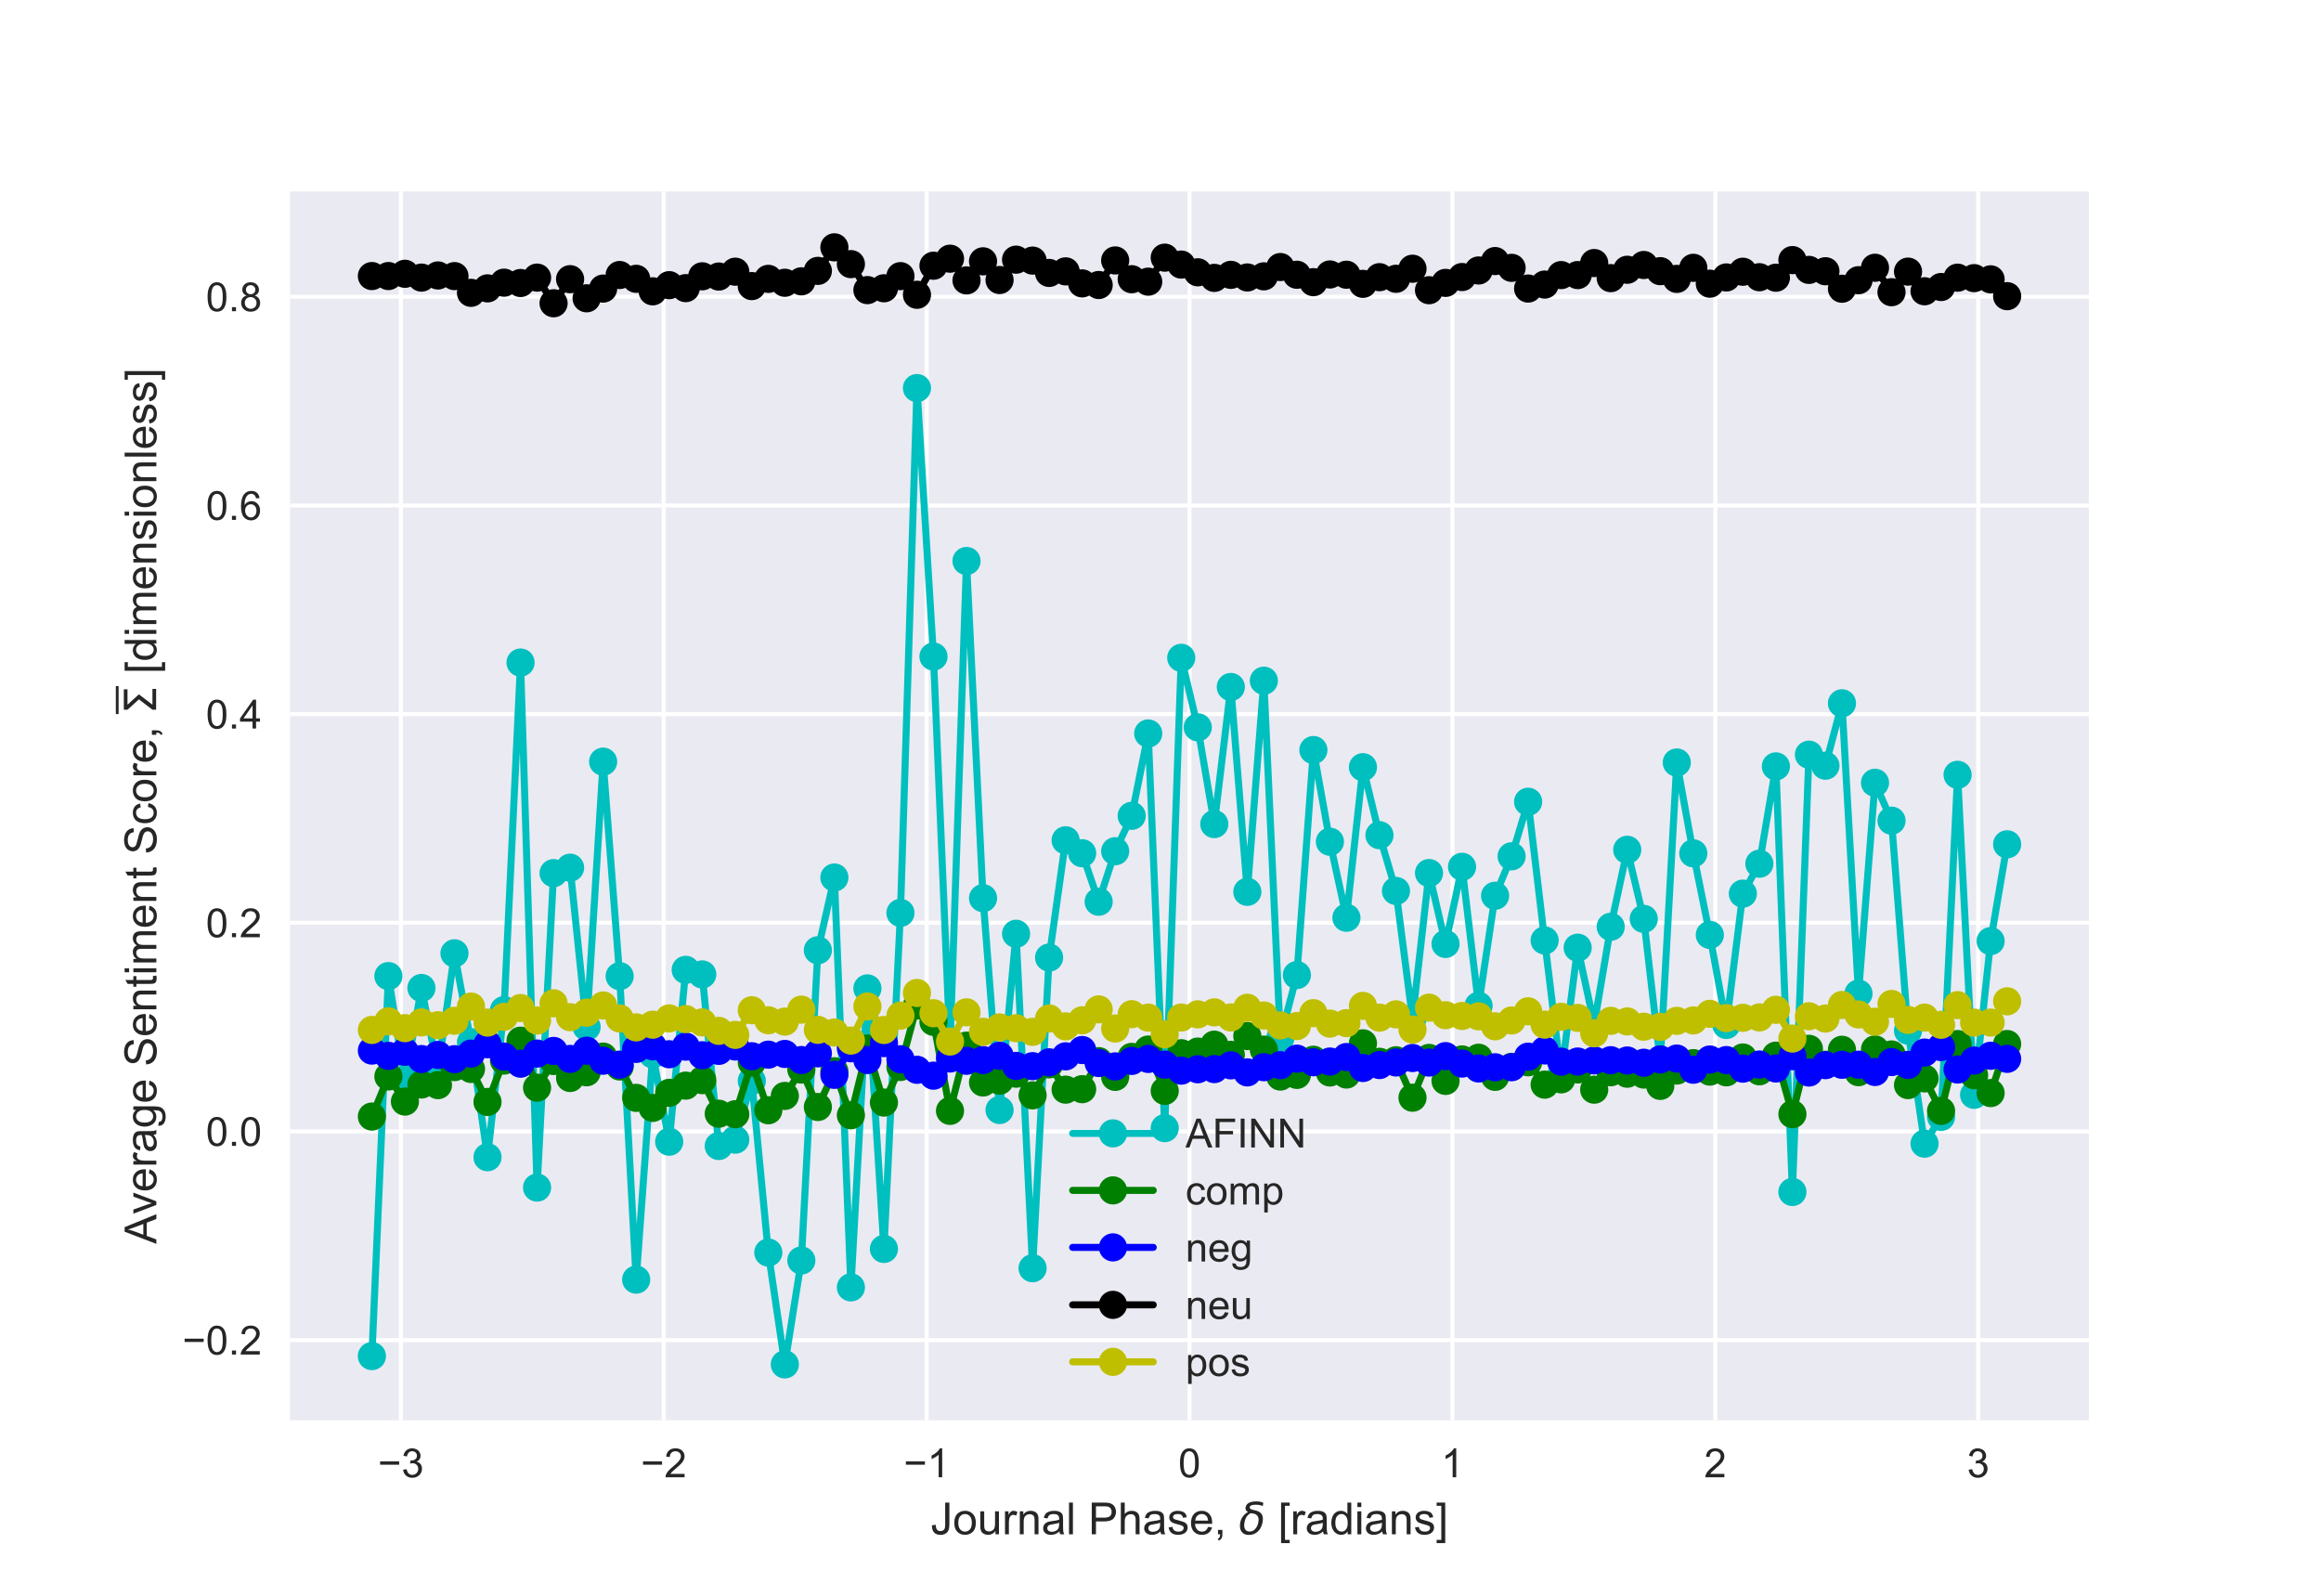 <?xml version="1.0" encoding="utf-8" standalone="no"?>
<!DOCTYPE svg PUBLIC "-//W3C//DTD SVG 1.1//EN"
  "http://www.w3.org/Graphics/SVG/1.1/DTD/svg11.dtd">
<!-- Created with matplotlib (http://matplotlib.org/) -->
<svg height="396pt" version="1.1" viewBox="0 0 576 396" width="576pt" xmlns="http://www.w3.org/2000/svg" xmlns:xlink="http://www.w3.org/1999/xlink">
 <defs>
  <style type="text/css">
*{stroke-linecap:butt;stroke-linejoin:round;}
  </style>
 </defs>
 <g id="figure_1">
  <g id="patch_1">
   <path d="M 0 396 
L 576 396 
L 576 0 
L 0 0 
z
" style="fill:#ffffff;"/>
  </g>
  <g id="axes_1">
   <g id="patch_2">
    <path d="M 72 352.44 
L 518.4 352.44 
L 518.4 47.52 
L 72 47.52 
z
" style="fill:#eaeaf2;"/>
   </g>
   <g id="matplotlib.axis_1">
    <g id="xtick_1">
     <g id="line2d_1">
      <path clip-path="url(#p0d588de89d)" d="M 99.479 352.44 
L 99.479 47.52 
" style="fill:none;stroke:#ffffff;stroke-linecap:round;"/>
     </g>
     <g id="line2d_2"/>
     <g id="text_1">
      <!-- −3 -->
      <defs>
       <path d="M 52.828 31.203 
L 5.562 31.203 
L 5.562 39.406 
L 52.828 39.406 
z
" id="ArialMT-2212"/>
       <path d="M 4.203 18.891 
L 12.984 20.062 
Q 14.5 12.594 18.141 9.297 
Q 21.781 6 27 6 
Q 33.203 6 37.469 10.297 
Q 41.75 14.594 41.75 20.953 
Q 41.75 27 37.797 30.922 
Q 33.844 34.859 27.734 34.859 
Q 25.25 34.859 21.531 33.891 
L 22.516 41.609 
Q 23.391 41.5 23.922 41.5 
Q 29.547 41.5 34.031 44.422 
Q 38.531 47.359 38.531 53.469 
Q 38.531 58.297 35.25 61.469 
Q 31.984 64.656 26.812 64.656 
Q 21.688 64.656 18.266 61.422 
Q 14.844 58.203 13.875 51.766 
L 5.078 53.328 
Q 6.688 62.156 12.391 67.016 
Q 18.109 71.875 26.609 71.875 
Q 32.469 71.875 37.391 69.359 
Q 42.328 66.844 44.938 62.5 
Q 47.562 58.156 47.562 53.266 
Q 47.562 48.641 45.062 44.828 
Q 42.578 41.016 37.703 38.766 
Q 44.047 37.312 47.562 32.688 
Q 51.078 28.078 51.078 21.141 
Q 51.078 11.766 44.234 5.25 
Q 37.406 -1.266 26.953 -1.266 
Q 17.531 -1.266 11.297 4.344 
Q 5.078 9.969 4.203 18.891 
z
" id="ArialMT-33"/>
      </defs>
      <g style="fill:#262626;" transform="translate(93.778 366.598)scale(0.1 -0.1)">
       <use xlink:href="#ArialMT-2212"/>
       <use x="58.398" xlink:href="#ArialMT-33"/>
      </g>
     </g>
    </g>
    <g id="xtick_2">
     <g id="line2d_3">
      <path clip-path="url(#p0d588de89d)" d="M 164.719 352.44 
L 164.719 47.52 
" style="fill:none;stroke:#ffffff;stroke-linecap:round;"/>
     </g>
     <g id="line2d_4"/>
     <g id="text_2">
      <!-- −2 -->
      <defs>
       <path d="M 50.344 8.453 
L 50.344 0 
L 3.031 0 
Q 2.938 3.172 4.047 6.109 
Q 5.859 10.938 9.828 15.625 
Q 13.812 20.312 21.344 26.469 
Q 33.016 36.031 37.109 41.625 
Q 41.219 47.219 41.219 52.203 
Q 41.219 57.422 37.469 61 
Q 33.734 64.594 27.734 64.594 
Q 21.391 64.594 17.578 60.781 
Q 13.766 56.984 13.719 50.25 
L 4.688 51.172 
Q 5.609 61.281 11.656 66.578 
Q 17.719 71.875 27.938 71.875 
Q 38.234 71.875 44.234 66.156 
Q 50.25 60.453 50.25 52 
Q 50.25 47.703 48.484 43.547 
Q 46.734 39.406 42.656 34.812 
Q 38.578 30.219 29.109 22.219 
Q 21.188 15.578 18.938 13.203 
Q 16.703 10.844 15.234 8.453 
z
" id="ArialMT-32"/>
      </defs>
      <g style="fill:#262626;" transform="translate(159.018 366.598)scale(0.1 -0.1)">
       <use xlink:href="#ArialMT-2212"/>
       <use x="58.398" xlink:href="#ArialMT-32"/>
      </g>
     </g>
    </g>
    <g id="xtick_3">
     <g id="line2d_5">
      <path clip-path="url(#p0d588de89d)" d="M 229.96 352.44 
L 229.96 47.52 
" style="fill:none;stroke:#ffffff;stroke-linecap:round;"/>
     </g>
     <g id="line2d_6"/>
     <g id="text_3">
      <!-- −1 -->
      <defs>
       <path d="M 37.25 0 
L 28.469 0 
L 28.469 56 
Q 25.297 52.984 20.141 49.953 
Q 14.984 46.922 10.891 45.406 
L 10.891 53.906 
Q 18.266 57.375 23.781 62.297 
Q 29.297 67.234 31.594 71.875 
L 37.25 71.875 
z
" id="ArialMT-31"/>
      </defs>
      <g style="fill:#262626;" transform="translate(224.259 366.598)scale(0.1 -0.1)">
       <use xlink:href="#ArialMT-2212"/>
       <use x="58.398" xlink:href="#ArialMT-31"/>
      </g>
     </g>
    </g>
    <g id="xtick_4">
     <g id="line2d_7">
      <path clip-path="url(#p0d588de89d)" d="M 295.2 352.44 
L 295.2 47.52 
" style="fill:none;stroke:#ffffff;stroke-linecap:round;"/>
     </g>
     <g id="line2d_8"/>
     <g id="text_4">
      <!-- 0 -->
      <defs>
       <path d="M 4.156 35.297 
Q 4.156 48 6.766 55.734 
Q 9.375 63.484 14.516 67.672 
Q 19.672 71.875 27.484 71.875 
Q 33.25 71.875 37.594 69.547 
Q 41.938 67.234 44.766 62.859 
Q 47.609 58.5 49.219 52.219 
Q 50.828 45.953 50.828 35.297 
Q 50.828 22.703 48.234 14.969 
Q 45.656 7.234 40.5 3 
Q 35.359 -1.219 27.484 -1.219 
Q 17.141 -1.219 11.234 6.203 
Q 4.156 15.141 4.156 35.297 
z
M 13.188 35.297 
Q 13.188 17.672 17.312 11.828 
Q 21.438 6 27.484 6 
Q 33.547 6 37.672 11.859 
Q 41.797 17.719 41.797 35.297 
Q 41.797 52.984 37.672 58.781 
Q 33.547 64.594 27.391 64.594 
Q 21.344 64.594 17.719 59.469 
Q 13.188 52.938 13.188 35.297 
z
" id="ArialMT-30"/>
      </defs>
      <g style="fill:#262626;" transform="translate(292.42 366.598)scale(0.1 -0.1)">
       <use xlink:href="#ArialMT-30"/>
      </g>
     </g>
    </g>
    <g id="xtick_5">
     <g id="line2d_9">
      <path clip-path="url(#p0d588de89d)" d="M 360.44 352.44 
L 360.44 47.52 
" style="fill:none;stroke:#ffffff;stroke-linecap:round;"/>
     </g>
     <g id="line2d_10"/>
     <g id="text_5">
      <!-- 1 -->
      <g style="fill:#262626;" transform="translate(357.66 366.598)scale(0.1 -0.1)">
       <use xlink:href="#ArialMT-31"/>
      </g>
     </g>
    </g>
    <g id="xtick_6">
     <g id="line2d_11">
      <path clip-path="url(#p0d588de89d)" d="M 425.681 352.44 
L 425.681 47.52 
" style="fill:none;stroke:#ffffff;stroke-linecap:round;"/>
     </g>
     <g id="line2d_12"/>
     <g id="text_6">
      <!-- 2 -->
      <g style="fill:#262626;" transform="translate(422.9 366.598)scale(0.1 -0.1)">
       <use xlink:href="#ArialMT-32"/>
      </g>
     </g>
    </g>
    <g id="xtick_7">
     <g id="line2d_13">
      <path clip-path="url(#p0d588de89d)" d="M 490.921 352.44 
L 490.921 47.52 
" style="fill:none;stroke:#ffffff;stroke-linecap:round;"/>
     </g>
     <g id="line2d_14"/>
     <g id="text_7">
      <!-- 3 -->
      <g style="fill:#262626;" transform="translate(488.141 366.598)scale(0.1 -0.1)">
       <use xlink:href="#ArialMT-33"/>
      </g>
     </g>
    </g>
    <g id="text_8">
     <!-- Journal Phase, $\delta$ [radians] -->
     <defs>
      <path d="M 2.875 20.312 
L 11.422 21.484 
Q 11.766 13.281 14.5 10.25 
Q 17.234 7.234 22.078 7.234 
Q 25.641 7.234 28.219 8.859 
Q 30.812 10.5 31.781 13.297 
Q 32.766 16.109 32.766 22.266 
L 32.766 71.578 
L 42.234 71.578 
L 42.234 22.797 
Q 42.234 13.812 40.062 8.875 
Q 37.891 3.953 33.172 1.359 
Q 28.469 -1.219 22.125 -1.219 
Q 12.703 -1.219 7.688 4.203 
Q 2.688 9.625 2.875 20.312 
z
" id="ArialMT-4a"/>
      <path d="M 3.328 25.922 
Q 3.328 40.328 11.328 47.266 
Q 18.016 53.031 27.641 53.031 
Q 38.328 53.031 45.109 46.016 
Q 51.906 39.016 51.906 26.656 
Q 51.906 16.656 48.906 10.906 
Q 45.906 5.172 40.156 2 
Q 34.422 -1.172 27.641 -1.172 
Q 16.75 -1.172 10.031 5.812 
Q 3.328 12.797 3.328 25.922 
z
M 12.359 25.922 
Q 12.359 15.969 16.703 11.016 
Q 21.047 6.062 27.641 6.062 
Q 34.188 6.062 38.531 11.031 
Q 42.875 16.016 42.875 26.219 
Q 42.875 35.844 38.5 40.797 
Q 34.125 45.75 27.641 45.75 
Q 21.047 45.75 16.703 40.812 
Q 12.359 35.891 12.359 25.922 
z
" id="ArialMT-6f"/>
      <path d="M 40.578 0 
L 40.578 7.625 
Q 34.516 -1.172 24.125 -1.172 
Q 19.531 -1.172 15.547 0.578 
Q 11.578 2.344 9.641 5 
Q 7.719 7.672 6.938 11.531 
Q 6.391 14.109 6.391 19.734 
L 6.391 51.859 
L 15.188 51.859 
L 15.188 23.094 
Q 15.188 16.219 15.719 13.812 
Q 16.547 10.359 19.234 8.375 
Q 21.922 6.391 25.875 6.391 
Q 29.828 6.391 33.297 8.422 
Q 36.766 10.453 38.203 13.938 
Q 39.656 17.438 39.656 24.078 
L 39.656 51.859 
L 48.438 51.859 
L 48.438 0 
z
" id="ArialMT-75"/>
      <path d="M 6.5 0 
L 6.5 51.859 
L 14.406 51.859 
L 14.406 44 
Q 17.438 49.516 20 51.266 
Q 22.562 53.031 25.641 53.031 
Q 30.078 53.031 34.672 50.203 
L 31.641 42.047 
Q 28.422 43.953 25.203 43.953 
Q 22.312 43.953 20.016 42.219 
Q 17.719 40.484 16.75 37.406 
Q 15.281 32.719 15.281 27.156 
L 15.281 0 
z
" id="ArialMT-72"/>
      <path d="M 6.594 0 
L 6.594 51.859 
L 14.5 51.859 
L 14.5 44.484 
Q 20.219 53.031 31 53.031 
Q 35.688 53.031 39.625 51.344 
Q 43.562 49.656 45.516 46.922 
Q 47.469 44.188 48.25 40.438 
Q 48.734 37.984 48.734 31.891 
L 48.734 0 
L 39.938 0 
L 39.938 31.547 
Q 39.938 36.922 38.906 39.578 
Q 37.891 42.234 35.281 43.812 
Q 32.672 45.406 29.156 45.406 
Q 23.531 45.406 19.453 41.844 
Q 15.375 38.281 15.375 28.328 
L 15.375 0 
z
" id="ArialMT-6e"/>
      <path d="M 40.438 6.391 
Q 35.547 2.25 31.031 0.531 
Q 26.516 -1.172 21.344 -1.172 
Q 12.797 -1.172 8.203 3 
Q 3.609 7.172 3.609 13.672 
Q 3.609 17.484 5.344 20.625 
Q 7.078 23.781 9.891 25.688 
Q 12.703 27.594 16.219 28.562 
Q 18.797 29.25 24.031 29.891 
Q 34.672 31.156 39.703 32.906 
Q 39.75 34.719 39.75 35.203 
Q 39.75 40.578 37.25 42.781 
Q 33.891 45.75 27.25 45.75 
Q 21.047 45.75 18.094 43.578 
Q 15.141 41.406 13.719 35.891 
L 5.125 37.062 
Q 6.297 42.578 8.984 45.969 
Q 11.672 49.359 16.75 51.188 
Q 21.828 53.031 28.516 53.031 
Q 35.156 53.031 39.297 51.469 
Q 43.453 49.906 45.406 47.531 
Q 47.359 45.172 48.141 41.547 
Q 48.578 39.312 48.578 33.453 
L 48.578 21.734 
Q 48.578 9.469 49.141 6.219 
Q 49.703 2.984 51.375 0 
L 42.188 0 
Q 40.828 2.734 40.438 6.391 
z
M 39.703 26.031 
Q 34.906 24.078 25.344 22.703 
Q 19.922 21.922 17.672 20.938 
Q 15.438 19.969 14.203 18.094 
Q 12.984 16.219 12.984 13.922 
Q 12.984 10.406 15.641 8.062 
Q 18.312 5.719 23.438 5.719 
Q 28.516 5.719 32.469 7.938 
Q 36.422 10.156 38.281 14.016 
Q 39.703 17 39.703 22.797 
z
" id="ArialMT-61"/>
      <path d="M 6.391 0 
L 6.391 71.578 
L 15.188 71.578 
L 15.188 0 
z
" id="ArialMT-6c"/>
      <path id="ArialMT-20"/>
      <path d="M 7.719 0 
L 7.719 71.578 
L 34.719 71.578 
Q 41.844 71.578 45.609 70.906 
Q 50.875 70.016 54.438 67.547 
Q 58.016 65.094 60.188 60.641 
Q 62.359 56.203 62.359 50.875 
Q 62.359 41.75 56.547 35.422 
Q 50.734 29.109 35.547 29.109 
L 17.188 29.109 
L 17.188 0 
z
M 17.188 37.547 
L 35.688 37.547 
Q 44.875 37.547 48.734 40.969 
Q 52.594 44.391 52.594 50.594 
Q 52.594 55.078 50.312 58.266 
Q 48.047 61.469 44.344 62.5 
Q 41.938 63.141 35.5 63.141 
L 17.188 63.141 
z
" id="ArialMT-50"/>
      <path d="M 6.594 0 
L 6.594 71.578 
L 15.375 71.578 
L 15.375 45.906 
Q 21.531 53.031 30.906 53.031 
Q 36.672 53.031 40.922 50.75 
Q 45.172 48.484 47 44.484 
Q 48.828 40.484 48.828 32.859 
L 48.828 0 
L 40.047 0 
L 40.047 32.859 
Q 40.047 39.453 37.188 42.453 
Q 34.328 45.453 29.109 45.453 
Q 25.203 45.453 21.75 43.422 
Q 18.312 41.406 16.844 37.938 
Q 15.375 34.469 15.375 28.375 
L 15.375 0 
z
" id="ArialMT-68"/>
      <path d="M 3.078 15.484 
L 11.766 16.844 
Q 12.5 11.625 15.844 8.844 
Q 19.188 6.062 25.203 6.062 
Q 31.25 6.062 34.172 8.516 
Q 37.109 10.984 37.109 14.312 
Q 37.109 17.281 34.516 19 
Q 32.719 20.172 25.531 21.969 
Q 15.875 24.422 12.141 26.203 
Q 8.406 27.984 6.469 31.125 
Q 4.547 34.281 4.547 38.094 
Q 4.547 41.547 6.125 44.5 
Q 7.719 47.469 10.453 49.422 
Q 12.5 50.922 16.031 51.969 
Q 19.578 53.031 23.641 53.031 
Q 29.734 53.031 34.344 51.266 
Q 38.969 49.516 41.156 46.5 
Q 43.359 43.5 44.188 38.484 
L 35.594 37.312 
Q 35.016 41.312 32.203 43.547 
Q 29.391 45.797 24.266 45.797 
Q 18.219 45.797 15.625 43.797 
Q 13.031 41.797 13.031 39.109 
Q 13.031 37.406 14.109 36.031 
Q 15.188 34.625 17.484 33.688 
Q 18.797 33.203 25.25 31.453 
Q 34.578 28.953 38.25 27.359 
Q 41.938 25.781 44.031 22.75 
Q 46.141 19.734 46.141 15.234 
Q 46.141 10.844 43.578 6.953 
Q 41.016 3.078 36.172 0.953 
Q 31.344 -1.172 25.25 -1.172 
Q 15.141 -1.172 9.844 3.031 
Q 4.547 7.234 3.078 15.484 
z
" id="ArialMT-73"/>
      <path d="M 42.094 16.703 
L 51.172 15.578 
Q 49.031 7.625 43.219 3.219 
Q 37.406 -1.172 28.375 -1.172 
Q 17 -1.172 10.328 5.828 
Q 3.656 12.844 3.656 25.484 
Q 3.656 38.578 10.391 45.797 
Q 17.141 53.031 27.875 53.031 
Q 38.281 53.031 44.875 45.953 
Q 51.469 38.875 51.469 26.031 
Q 51.469 25.25 51.422 23.688 
L 12.75 23.688 
Q 13.234 15.141 17.578 10.594 
Q 21.922 6.062 28.422 6.062 
Q 33.25 6.062 36.672 8.594 
Q 40.094 11.141 42.094 16.703 
z
M 13.234 30.906 
L 42.188 30.906 
Q 41.609 37.453 38.875 40.719 
Q 34.672 45.797 27.984 45.797 
Q 21.922 45.797 17.797 41.75 
Q 13.672 37.703 13.234 30.906 
z
" id="ArialMT-65"/>
      <path d="M 8.891 0 
L 8.891 10.016 
L 18.891 10.016 
L 18.891 0 
Q 18.891 -5.516 16.938 -8.906 
Q 14.984 -12.312 10.75 -14.156 
L 8.297 -10.406 
Q 11.078 -9.188 12.391 -6.812 
Q 13.719 -4.438 13.875 0 
z
" id="ArialMT-2c"/>
      <path d="M 54.25 63.328 
Q 49.953 66.75 38.281 66.75 
Q 25.922 66.75 24.812 61.031 
Q 23.922 56.547 36.375 54.203 
Q 46.141 52.391 50.828 46.922 
Q 56.5 40.328 53.859 26.812 
Q 51.312 13.875 43.172 6.25 
Q 34.969 -1.422 23.25 -1.422 
Q 11.578 -1.422 6.344 6.25 
Q 1.125 13.875 3.766 27.297 
Q 5.672 37.25 13.922 45.312 
Q 17.141 48.438 21.141 50.203 
Q 14.266 54.047 15.625 60.938 
Q 18.219 74.219 39.75 74.219 
Q 50.531 74.219 55.719 70.797 
z
M 27.391 47.75 
Q 23.828 46.344 20.406 42.781 
Q 15.141 37.25 13.234 27.297 
Q 11.281 17.391 14.359 11.812 
Q 17.484 6.203 24.75 6.203 
Q 31.938 6.203 37.203 11.859 
Q 42.531 17.531 44.344 26.812 
Q 46.188 36.531 42.672 41.219 
Q 38.922 46.234 32.859 46.781 
Q 29.781 47.078 27.391 47.75 
z
" id="DejaVuSans-Oblique-3b4"/>
      <path d="M 6.781 -19.875 
L 6.781 71.578 
L 26.172 71.578 
L 26.172 64.312 
L 15.578 64.312 
L 15.578 -12.594 
L 26.172 -12.594 
L 26.172 -19.875 
z
" id="ArialMT-5b"/>
      <path d="M 40.234 0 
L 40.234 6.547 
Q 35.297 -1.172 25.734 -1.172 
Q 19.531 -1.172 14.328 2.25 
Q 9.125 5.672 6.266 11.797 
Q 3.422 17.922 3.422 25.875 
Q 3.422 33.641 6 39.969 
Q 8.594 46.297 13.766 49.656 
Q 18.953 53.031 25.344 53.031 
Q 30.031 53.031 33.688 51.047 
Q 37.359 49.078 39.656 45.906 
L 39.656 71.578 
L 48.391 71.578 
L 48.391 0 
z
M 12.453 25.875 
Q 12.453 15.922 16.641 10.984 
Q 20.844 6.062 26.562 6.062 
Q 32.328 6.062 36.344 10.766 
Q 40.375 15.484 40.375 25.141 
Q 40.375 35.797 36.266 40.766 
Q 32.172 45.75 26.172 45.75 
Q 20.312 45.75 16.375 40.969 
Q 12.453 36.188 12.453 25.875 
z
" id="ArialMT-64"/>
      <path d="M 6.641 61.469 
L 6.641 71.578 
L 15.438 71.578 
L 15.438 61.469 
z
M 6.641 0 
L 6.641 51.859 
L 15.438 51.859 
L 15.438 0 
z
" id="ArialMT-69"/>
      <path d="M 21.297 -19.875 
L 1.906 -19.875 
L 1.906 -12.594 
L 12.5 -12.594 
L 12.5 64.312 
L 1.906 64.312 
L 1.906 71.578 
L 21.297 71.578 
z
" id="ArialMT-5d"/>
     </defs>
     <g style="fill:#262626;" transform="translate(230.96 380.835)scale(0.11 -0.11)">
      <use transform="translate(0 0.781)" xlink:href="#ArialMT-4a"/>
      <use transform="translate(50 0.781)" xlink:href="#ArialMT-6f"/>
      <use transform="translate(105.615 0.781)" xlink:href="#ArialMT-75"/>
      <use transform="translate(161.23 0.781)" xlink:href="#ArialMT-72"/>
      <use transform="translate(194.531 0.781)" xlink:href="#ArialMT-6e"/>
      <use transform="translate(250.146 0.781)" xlink:href="#ArialMT-61"/>
      <use transform="translate(305.762 0.781)" xlink:href="#ArialMT-6c"/>
      <use transform="translate(327.979 0.781)" xlink:href="#ArialMT-20"/>
      <use transform="translate(355.762 0.781)" xlink:href="#ArialMT-50"/>
      <use transform="translate(422.461 0.781)" xlink:href="#ArialMT-68"/>
      <use transform="translate(478.076 0.781)" xlink:href="#ArialMT-61"/>
      <use transform="translate(533.691 0.781)" xlink:href="#ArialMT-73"/>
      <use transform="translate(583.691 0.781)" xlink:href="#ArialMT-65"/>
      <use transform="translate(639.307 0.781)" xlink:href="#ArialMT-2c"/>
      <use transform="translate(667.09 0.781)" xlink:href="#ArialMT-20"/>
      <use transform="translate(694.873 0.781)" xlink:href="#DejaVuSans-Oblique-3b4"/>
      <use transform="translate(756.055 0.781)" xlink:href="#ArialMT-20"/>
      <use transform="translate(783.838 0.781)" xlink:href="#ArialMT-5b"/>
      <use transform="translate(811.621 0.781)" xlink:href="#ArialMT-72"/>
      <use transform="translate(844.922 0.781)" xlink:href="#ArialMT-61"/>
      <use transform="translate(900.537 0.781)" xlink:href="#ArialMT-64"/>
      <use transform="translate(956.152 0.781)" xlink:href="#ArialMT-69"/>
      <use transform="translate(978.369 0.781)" xlink:href="#ArialMT-61"/>
      <use transform="translate(1033.984 0.781)" xlink:href="#ArialMT-6e"/>
      <use transform="translate(1089.6 0.781)" xlink:href="#ArialMT-73"/>
      <use transform="translate(1139.6 0.781)" xlink:href="#ArialMT-5d"/>
     </g>
    </g>
   </g>
   <g id="matplotlib.axis_2">
    <g id="ytick_1">
     <g id="line2d_15">
      <path clip-path="url(#p0d588de89d)" d="M 72 332.559 
L 518.4 332.559 
" style="fill:none;stroke:#ffffff;stroke-linecap:round;"/>
     </g>
     <g id="line2d_16"/>
     <g id="text_9">
      <!-- −0.2 -->
      <defs>
       <path d="M 9.078 0 
L 9.078 10.016 
L 19.094 10.016 
L 19.094 0 
z
" id="ArialMT-2e"/>
      </defs>
      <g style="fill:#262626;" transform="translate(45.259 336.138)scale(0.1 -0.1)">
       <use xlink:href="#ArialMT-2212"/>
       <use x="58.398" xlink:href="#ArialMT-30"/>
       <use x="114.014" xlink:href="#ArialMT-2e"/>
       <use x="141.797" xlink:href="#ArialMT-32"/>
      </g>
     </g>
    </g>
    <g id="ytick_2">
     <g id="line2d_17">
      <path clip-path="url(#p0d588de89d)" d="M 72 280.777 
L 518.4 280.777 
" style="fill:none;stroke:#ffffff;stroke-linecap:round;"/>
     </g>
     <g id="line2d_18"/>
     <g id="text_10">
      <!-- 0.0 -->
      <g style="fill:#262626;" transform="translate(51.1 284.356)scale(0.1 -0.1)">
       <use xlink:href="#ArialMT-30"/>
       <use x="55.615" xlink:href="#ArialMT-2e"/>
       <use x="83.398" xlink:href="#ArialMT-30"/>
      </g>
     </g>
    </g>
    <g id="ytick_3">
     <g id="line2d_19">
      <path clip-path="url(#p0d588de89d)" d="M 72 228.995 
L 518.4 228.995 
" style="fill:none;stroke:#ffffff;stroke-linecap:round;"/>
     </g>
     <g id="line2d_20"/>
     <g id="text_11">
      <!-- 0.2 -->
      <g style="fill:#262626;" transform="translate(51.1 232.574)scale(0.1 -0.1)">
       <use xlink:href="#ArialMT-30"/>
       <use x="55.615" xlink:href="#ArialMT-2e"/>
       <use x="83.398" xlink:href="#ArialMT-32"/>
      </g>
     </g>
    </g>
    <g id="ytick_4">
     <g id="line2d_21">
      <path clip-path="url(#p0d588de89d)" d="M 72 177.213 
L 518.4 177.213 
" style="fill:none;stroke:#ffffff;stroke-linecap:round;"/>
     </g>
     <g id="line2d_22"/>
     <g id="text_12">
      <!-- 0.4 -->
      <defs>
       <path d="M 32.328 0 
L 32.328 17.141 
L 1.266 17.141 
L 1.266 25.203 
L 33.938 71.578 
L 41.109 71.578 
L 41.109 25.203 
L 50.781 25.203 
L 50.781 17.141 
L 41.109 17.141 
L 41.109 0 
z
M 32.328 25.203 
L 32.328 57.469 
L 9.906 25.203 
z
" id="ArialMT-34"/>
      </defs>
      <g style="fill:#262626;" transform="translate(51.1 180.792)scale(0.1 -0.1)">
       <use xlink:href="#ArialMT-30"/>
       <use x="55.615" xlink:href="#ArialMT-2e"/>
       <use x="83.398" xlink:href="#ArialMT-34"/>
      </g>
     </g>
    </g>
    <g id="ytick_5">
     <g id="line2d_23">
      <path clip-path="url(#p0d588de89d)" d="M 72 125.431 
L 518.4 125.431 
" style="fill:none;stroke:#ffffff;stroke-linecap:round;"/>
     </g>
     <g id="line2d_24"/>
     <g id="text_13">
      <!-- 0.6 -->
      <defs>
       <path d="M 49.75 54.047 
L 41.016 53.375 
Q 39.844 58.547 37.703 60.891 
Q 34.125 64.656 28.906 64.656 
Q 24.703 64.656 21.531 62.312 
Q 17.391 59.281 14.984 53.469 
Q 12.594 47.656 12.5 36.922 
Q 15.672 41.75 20.266 44.094 
Q 24.859 46.438 29.891 46.438 
Q 38.672 46.438 44.844 39.969 
Q 51.031 33.5 51.031 23.25 
Q 51.031 16.5 48.125 10.719 
Q 45.219 4.938 40.141 1.859 
Q 35.062 -1.219 28.609 -1.219 
Q 17.625 -1.219 10.688 6.859 
Q 3.766 14.938 3.766 33.5 
Q 3.766 54.25 11.422 63.672 
Q 18.109 71.875 29.438 71.875 
Q 37.891 71.875 43.281 67.141 
Q 48.688 62.406 49.75 54.047 
z
M 13.875 23.188 
Q 13.875 18.656 15.797 14.5 
Q 17.719 10.359 21.188 8.172 
Q 24.656 6 28.469 6 
Q 34.031 6 38.031 10.484 
Q 42.047 14.984 42.047 22.703 
Q 42.047 30.125 38.078 34.391 
Q 34.125 38.672 28.125 38.672 
Q 22.172 38.672 18.016 34.391 
Q 13.875 30.125 13.875 23.188 
z
" id="ArialMT-36"/>
      </defs>
      <g style="fill:#262626;" transform="translate(51.1 129.009)scale(0.1 -0.1)">
       <use xlink:href="#ArialMT-30"/>
       <use x="55.615" xlink:href="#ArialMT-2e"/>
       <use x="83.398" xlink:href="#ArialMT-36"/>
      </g>
     </g>
    </g>
    <g id="ytick_6">
     <g id="line2d_25">
      <path clip-path="url(#p0d588de89d)" d="M 72 73.648 
L 518.4 73.648 
" style="fill:none;stroke:#ffffff;stroke-linecap:round;"/>
     </g>
     <g id="line2d_26"/>
     <g id="text_14">
      <!-- 0.8 -->
      <defs>
       <path d="M 17.672 38.812 
Q 12.203 40.828 9.562 44.531 
Q 6.938 48.25 6.938 53.422 
Q 6.938 61.234 12.547 66.547 
Q 18.172 71.875 27.484 71.875 
Q 36.859 71.875 42.578 66.422 
Q 48.297 60.984 48.297 53.172 
Q 48.297 48.188 45.672 44.5 
Q 43.062 40.828 37.75 38.812 
Q 44.344 36.672 47.781 31.875 
Q 51.219 27.094 51.219 20.453 
Q 51.219 11.281 44.719 5.031 
Q 38.234 -1.219 27.641 -1.219 
Q 17.047 -1.219 10.547 5.047 
Q 4.047 11.328 4.047 20.703 
Q 4.047 27.688 7.594 32.391 
Q 11.141 37.109 17.672 38.812 
z
M 15.922 53.719 
Q 15.922 48.641 19.188 45.406 
Q 22.469 42.188 27.688 42.188 
Q 32.766 42.188 36.016 45.375 
Q 39.266 48.578 39.266 53.219 
Q 39.266 58.062 35.906 61.359 
Q 32.562 64.656 27.594 64.656 
Q 22.562 64.656 19.234 61.422 
Q 15.922 58.203 15.922 53.719 
z
M 13.094 20.656 
Q 13.094 16.891 14.875 13.375 
Q 16.656 9.859 20.172 7.922 
Q 23.688 6 27.734 6 
Q 34.031 6 38.125 10.047 
Q 42.234 14.109 42.234 20.359 
Q 42.234 26.703 38.016 30.859 
Q 33.797 35.016 27.438 35.016 
Q 21.234 35.016 17.156 30.906 
Q 13.094 26.812 13.094 20.656 
z
" id="ArialMT-38"/>
      </defs>
      <g style="fill:#262626;" transform="translate(51.1 77.227)scale(0.1 -0.1)">
       <use xlink:href="#ArialMT-30"/>
       <use x="55.615" xlink:href="#ArialMT-2e"/>
       <use x="83.398" xlink:href="#ArialMT-38"/>
      </g>
     </g>
    </g>
    <g id="text_15">
     <!-- Average Sentiment Score, $\overline{\Sigma}$ [dimensionless] -->
     <defs>
      <path d="M -0.141 0 
L 27.344 71.578 
L 37.547 71.578 
L 66.844 0 
L 56.062 0 
L 47.703 21.688 
L 17.781 21.688 
L 9.906 0 
z
M 20.516 29.391 
L 44.781 29.391 
L 37.312 49.219 
Q 33.891 58.25 32.234 64.062 
Q 30.859 57.172 28.375 50.391 
z
" id="ArialMT-41"/>
      <path d="M 21 0 
L 1.266 51.859 
L 10.547 51.859 
L 21.688 20.797 
Q 23.484 15.766 25 10.359 
Q 26.172 14.453 28.266 20.219 
L 39.797 51.859 
L 48.828 51.859 
L 29.203 0 
z
" id="ArialMT-76"/>
      <path d="M 4.984 -4.297 
L 13.531 -5.562 
Q 14.062 -9.516 16.5 -11.328 
Q 19.781 -13.766 25.438 -13.766 
Q 31.547 -13.766 34.859 -11.328 
Q 38.188 -8.891 39.359 -4.5 
Q 40.047 -1.812 39.984 6.781 
Q 34.234 0 25.641 0 
Q 14.938 0 9.078 7.719 
Q 3.219 15.438 3.219 26.219 
Q 3.219 33.641 5.906 39.906 
Q 8.594 46.188 13.688 49.609 
Q 18.797 53.031 25.688 53.031 
Q 34.859 53.031 40.828 45.609 
L 40.828 51.859 
L 48.922 51.859 
L 48.922 7.031 
Q 48.922 -5.078 46.453 -10.125 
Q 44 -15.188 38.641 -18.109 
Q 33.297 -21.047 25.484 -21.047 
Q 16.219 -21.047 10.5 -16.875 
Q 4.781 -12.703 4.984 -4.297 
z
M 12.25 26.859 
Q 12.25 16.656 16.297 11.969 
Q 20.359 7.281 26.469 7.281 
Q 32.516 7.281 36.609 11.938 
Q 40.719 16.609 40.719 26.562 
Q 40.719 36.078 36.5 40.906 
Q 32.281 45.75 26.312 45.75 
Q 20.453 45.75 16.344 40.984 
Q 12.25 36.234 12.25 26.859 
z
" id="ArialMT-67"/>
      <path d="M 4.5 23 
L 13.422 23.781 
Q 14.062 18.406 16.375 14.969 
Q 18.703 11.531 23.578 9.406 
Q 28.469 7.281 34.578 7.281 
Q 39.984 7.281 44.141 8.891 
Q 48.297 10.5 50.312 13.297 
Q 52.344 16.109 52.344 19.438 
Q 52.344 22.797 50.391 25.312 
Q 48.438 27.828 43.953 29.547 
Q 41.062 30.672 31.203 33.031 
Q 21.344 35.406 17.391 37.5 
Q 12.25 40.188 9.734 44.156 
Q 7.234 48.141 7.234 53.078 
Q 7.234 58.5 10.297 63.203 
Q 13.375 67.922 19.281 70.359 
Q 25.203 72.797 32.422 72.797 
Q 40.375 72.797 46.453 70.234 
Q 52.547 67.672 55.812 62.688 
Q 59.078 57.719 59.328 51.422 
L 50.25 50.734 
Q 49.516 57.516 45.281 60.984 
Q 41.062 64.453 32.812 64.453 
Q 24.219 64.453 20.281 61.297 
Q 16.359 58.156 16.359 53.719 
Q 16.359 49.859 19.141 47.359 
Q 21.875 44.875 33.422 42.266 
Q 44.969 39.656 49.266 37.703 
Q 55.516 34.812 58.484 30.391 
Q 61.469 25.984 61.469 20.219 
Q 61.469 14.5 58.203 9.438 
Q 54.938 4.391 48.797 1.578 
Q 42.672 -1.219 35.016 -1.219 
Q 25.297 -1.219 18.719 1.609 
Q 12.156 4.438 8.422 10.125 
Q 4.688 15.828 4.5 23 
z
" id="ArialMT-53"/>
      <path d="M 25.781 7.859 
L 27.047 0.094 
Q 23.344 -0.688 20.406 -0.688 
Q 15.625 -0.688 12.984 0.828 
Q 10.359 2.344 9.281 4.812 
Q 8.203 7.281 8.203 15.188 
L 8.203 45.016 
L 1.766 45.016 
L 1.766 51.859 
L 8.203 51.859 
L 8.203 64.703 
L 16.938 69.969 
L 16.938 51.859 
L 25.781 51.859 
L 25.781 45.016 
L 16.938 45.016 
L 16.938 14.703 
Q 16.938 10.938 17.406 9.859 
Q 17.875 8.797 18.922 8.156 
Q 19.969 7.516 21.922 7.516 
Q 23.391 7.516 25.781 7.859 
z
" id="ArialMT-74"/>
      <path d="M 6.594 0 
L 6.594 51.859 
L 14.453 51.859 
L 14.453 44.578 
Q 16.891 48.391 20.938 50.703 
Q 25 53.031 30.172 53.031 
Q 35.938 53.031 39.625 50.641 
Q 43.312 48.25 44.828 43.953 
Q 50.984 53.031 60.844 53.031 
Q 68.562 53.031 72.703 48.75 
Q 76.859 44.484 76.859 35.594 
L 76.859 0 
L 68.109 0 
L 68.109 32.672 
Q 68.109 37.938 67.25 40.25 
Q 66.406 42.578 64.156 43.984 
Q 61.922 45.406 58.891 45.406 
Q 53.422 45.406 49.797 41.766 
Q 46.188 38.141 46.188 30.125 
L 46.188 0 
L 37.406 0 
L 37.406 33.688 
Q 37.406 39.547 35.25 42.469 
Q 33.109 45.406 28.219 45.406 
Q 24.516 45.406 21.359 43.453 
Q 18.219 41.5 16.797 37.734 
Q 15.375 33.984 15.375 26.906 
L 15.375 0 
z
" id="ArialMT-6d"/>
      <path d="M 40.438 19 
L 49.078 17.875 
Q 47.656 8.938 41.812 3.875 
Q 35.984 -1.172 27.484 -1.172 
Q 16.844 -1.172 10.375 5.781 
Q 3.906 12.75 3.906 25.734 
Q 3.906 34.125 6.688 40.422 
Q 9.469 46.734 15.156 49.875 
Q 20.844 53.031 27.547 53.031 
Q 35.984 53.031 41.359 48.75 
Q 46.734 44.484 48.25 36.625 
L 39.703 35.297 
Q 38.484 40.531 35.375 43.156 
Q 32.281 45.797 27.875 45.797 
Q 21.234 45.797 17.078 41.031 
Q 12.938 36.281 12.938 25.984 
Q 12.938 15.531 16.938 10.797 
Q 20.953 6.062 27.391 6.062 
Q 32.562 6.062 36.031 9.234 
Q 39.5 12.406 40.438 19 
z
" id="ArialMT-63"/>
      <path d="M 21.141 8.297 
L 56.781 8.297 
L 56.781 0 
L 9.812 0 
L 9.812 8.297 
L 33.203 38.766 
L 9.812 64.594 
L 9.812 72.906 
L 55.906 72.906 
L 55.906 64.594 
L 21.141 64.594 
L 44.531 38.969 
z
" id="DejaVuSans-3a3"/>
     </defs>
     <g style="fill:#262626;" transform="translate(38.839 308.66)rotate(-90)scale(0.11 -0.11)">
      <use transform="translate(0 0.344)" xlink:href="#ArialMT-41"/>
      <use transform="translate(66.699 0.344)" xlink:href="#ArialMT-76"/>
      <use transform="translate(116.699 0.344)" xlink:href="#ArialMT-65"/>
      <use transform="translate(172.314 0.344)" xlink:href="#ArialMT-72"/>
      <use transform="translate(205.615 0.344)" xlink:href="#ArialMT-61"/>
      <use transform="translate(261.23 0.344)" xlink:href="#ArialMT-67"/>
      <use transform="translate(316.846 0.344)" xlink:href="#ArialMT-65"/>
      <use transform="translate(372.461 0.344)" xlink:href="#ArialMT-20"/>
      <use transform="translate(400.244 0.344)" xlink:href="#ArialMT-53"/>
      <use transform="translate(466.943 0.344)" xlink:href="#ArialMT-65"/>
      <use transform="translate(522.559 0.344)" xlink:href="#ArialMT-6e"/>
      <use transform="translate(578.174 0.344)" xlink:href="#ArialMT-74"/>
      <use transform="translate(605.957 0.344)" xlink:href="#ArialMT-69"/>
      <use transform="translate(628.174 0.344)" xlink:href="#ArialMT-6d"/>
      <use transform="translate(711.475 0.344)" xlink:href="#ArialMT-65"/>
      <use transform="translate(767.09 0.344)" xlink:href="#ArialMT-6e"/>
      <use transform="translate(822.705 0.344)" xlink:href="#ArialMT-74"/>
      <use transform="translate(850.488 0.344)" xlink:href="#ArialMT-20"/>
      <use transform="translate(878.271 0.344)" xlink:href="#ArialMT-53"/>
      <use transform="translate(944.971 0.344)" xlink:href="#ArialMT-63"/>
      <use transform="translate(994.971 0.344)" xlink:href="#ArialMT-6f"/>
      <use transform="translate(1050.586 0.344)" xlink:href="#ArialMT-72"/>
      <use transform="translate(1083.887 0.344)" xlink:href="#ArialMT-65"/>
      <use transform="translate(1139.502 0.344)" xlink:href="#ArialMT-2c"/>
      <use transform="translate(1167.285 0.344)" xlink:href="#ArialMT-20"/>
      <use transform="translate(1195.068 0.844)" xlink:href="#DejaVuSans-3a3"/>
      <use transform="translate(1258.252 0.344)" xlink:href="#ArialMT-20"/>
      <use transform="translate(1286.035 0.344)" xlink:href="#ArialMT-5b"/>
      <use transform="translate(1313.818 0.344)" xlink:href="#ArialMT-64"/>
      <use transform="translate(1369.434 0.344)" xlink:href="#ArialMT-69"/>
      <use transform="translate(1391.65 0.344)" xlink:href="#ArialMT-6d"/>
      <use transform="translate(1474.951 0.344)" xlink:href="#ArialMT-65"/>
      <use transform="translate(1530.566 0.344)" xlink:href="#ArialMT-6e"/>
      <use transform="translate(1586.182 0.344)" xlink:href="#ArialMT-73"/>
      <use transform="translate(1636.182 0.344)" xlink:href="#ArialMT-69"/>
      <use transform="translate(1658.398 0.344)" xlink:href="#ArialMT-6f"/>
      <use transform="translate(1714.014 0.344)" xlink:href="#ArialMT-6e"/>
      <use transform="translate(1769.629 0.344)" xlink:href="#ArialMT-6c"/>
      <use transform="translate(1791.846 0.344)" xlink:href="#ArialMT-65"/>
      <use transform="translate(1847.461 0.344)" xlink:href="#ArialMT-73"/>
      <use transform="translate(1897.461 0.344)" xlink:href="#ArialMT-73"/>
      <use transform="translate(1947.461 0.344)" xlink:href="#ArialMT-5d"/>
      <path d="M 1195.068 85.5 
L 1195.068 91.75 
L 1258.252 91.75 
L 1258.252 85.5 
L 1195.068 85.5 
z
"/>
     </g>
    </g>
   </g>
   <g id="line2d_27">
    <path clip-path="url(#p0d588de89d)" d="M 92.291 336.523 
L 96.39 242.226 
L 100.489 268.184 
L 104.588 245.177 
L 108.688 265.655 
L 112.787 236.573 
L 116.886 258.636 
L 120.985 287.17 
L 125.084 250.671 
L 129.183 164.418 
L 133.283 294.702 
L 137.382 216.672 
L 141.481 215.325 
L 145.58 254.828 
L 149.679 189.011 
L 153.779 242.241 
L 157.878 317.545 
L 161.977 261.645 
L 166.076 283.315 
L 170.175 240.674 
L 174.274 241.81 
L 178.374 284.385 
L 182.473 282.815 
L 186.572 268.23 
L 190.671 310.829 
L 194.77 338.58 
L 198.869 312.793 
L 202.969 235.816 
L 207.068 217.762 
L 211.167 319.465 
L 215.266 245.281 
L 219.365 309.926 
L 223.464 226.546 
L 227.564 96.303 
L 231.663 162.928 
L 235.762 259.68 
L 239.861 139.214 
L 243.96 222.884 
L 248.06 275.457 
L 252.159 231.72 
L 256.258 314.712 
L 260.357 237.625 
L 264.456 208.523 
L 268.555 211.734 
L 272.655 223.769 
L 276.754 211.235 
L 280.853 202.451 
L 284.952 182.017 
L 289.051 279.95 
L 293.15 163.245 
L 297.25 180.495 
L 301.349 204.5 
L 305.448 170.479 
L 309.547 221.314 
L 313.646 168.923 
L 317.745 257.598 
L 321.845 241.962 
L 325.944 186.131 
L 330.043 208.88 
L 334.142 227.747 
L 338.241 190.383 
L 342.34 207.259 
L 346.44 221.092 
L 350.539 252.744 
L 354.638 216.65 
L 358.737 234.244 
L 362.836 215.106 
L 366.936 249.583 
L 371.035 222.289 
L 375.134 212.497 
L 379.233 198.965 
L 383.332 233.378 
L 387.431 266.84 
L 391.531 235.176 
L 395.63 254.18 
L 399.729 229.988 
L 403.828 210.887 
L 407.927 228.025 
L 412.026 263.366 
L 416.126 189.226 
L 420.225 211.761 
L 424.324 232.002 
L 428.423 254.35 
L 432.522 221.76 
L 436.621 214.335 
L 440.721 190.184 
L 444.82 295.795 
L 448.919 187.281 
L 453.018 190.013 
L 457.117 174.528 
L 461.217 246.568 
L 465.316 194.251 
L 469.415 203.655 
L 473.514 255.765 
L 477.613 283.808 
L 481.712 277.164 
L 485.812 192.272 
L 489.911 271.692 
L 494.01 233.543 
L 498.109 209.522 
" style="fill:none;stroke:#00bfbf;stroke-linecap:round;stroke-width:1.75;"/>
    <defs>
     <path d="M 0 3.5 
C 0.928 3.5 1.819 3.131 2.475 2.475 
C 3.131 1.819 3.5 0.928 3.5 0 
C 3.5 -0.928 3.131 -1.819 2.475 -2.475 
C 1.819 -3.131 0.928 -3.5 0 -3.5 
C -0.928 -3.5 -1.819 -3.131 -2.475 -2.475 
C -3.131 -1.819 -3.5 -0.928 -3.5 0 
C -3.5 0.928 -3.131 1.819 -2.475 2.475 
C -1.819 3.131 -0.928 3.5 0 3.5 
z
" id="mcf4488d8c6"/>
    </defs>
    <g clip-path="url(#p0d588de89d)">
     <use style="fill:#00bfbf;" x="92.291" xlink:href="#mcf4488d8c6" y="336.523"/>
     <use style="fill:#00bfbf;" x="96.39" xlink:href="#mcf4488d8c6" y="242.226"/>
     <use style="fill:#00bfbf;" x="100.489" xlink:href="#mcf4488d8c6" y="268.184"/>
     <use style="fill:#00bfbf;" x="104.588" xlink:href="#mcf4488d8c6" y="245.177"/>
     <use style="fill:#00bfbf;" x="108.688" xlink:href="#mcf4488d8c6" y="265.655"/>
     <use style="fill:#00bfbf;" x="112.787" xlink:href="#mcf4488d8c6" y="236.573"/>
     <use style="fill:#00bfbf;" x="116.886" xlink:href="#mcf4488d8c6" y="258.636"/>
     <use style="fill:#00bfbf;" x="120.985" xlink:href="#mcf4488d8c6" y="287.17"/>
     <use style="fill:#00bfbf;" x="125.084" xlink:href="#mcf4488d8c6" y="250.671"/>
     <use style="fill:#00bfbf;" x="129.183" xlink:href="#mcf4488d8c6" y="164.418"/>
     <use style="fill:#00bfbf;" x="133.283" xlink:href="#mcf4488d8c6" y="294.702"/>
     <use style="fill:#00bfbf;" x="137.382" xlink:href="#mcf4488d8c6" y="216.672"/>
     <use style="fill:#00bfbf;" x="141.481" xlink:href="#mcf4488d8c6" y="215.325"/>
     <use style="fill:#00bfbf;" x="145.58" xlink:href="#mcf4488d8c6" y="254.828"/>
     <use style="fill:#00bfbf;" x="149.679" xlink:href="#mcf4488d8c6" y="189.011"/>
     <use style="fill:#00bfbf;" x="153.779" xlink:href="#mcf4488d8c6" y="242.241"/>
     <use style="fill:#00bfbf;" x="157.878" xlink:href="#mcf4488d8c6" y="317.545"/>
     <use style="fill:#00bfbf;" x="161.977" xlink:href="#mcf4488d8c6" y="261.645"/>
     <use style="fill:#00bfbf;" x="166.076" xlink:href="#mcf4488d8c6" y="283.315"/>
     <use style="fill:#00bfbf;" x="170.175" xlink:href="#mcf4488d8c6" y="240.674"/>
     <use style="fill:#00bfbf;" x="174.274" xlink:href="#mcf4488d8c6" y="241.81"/>
     <use style="fill:#00bfbf;" x="178.374" xlink:href="#mcf4488d8c6" y="284.385"/>
     <use style="fill:#00bfbf;" x="182.473" xlink:href="#mcf4488d8c6" y="282.815"/>
     <use style="fill:#00bfbf;" x="186.572" xlink:href="#mcf4488d8c6" y="268.23"/>
     <use style="fill:#00bfbf;" x="190.671" xlink:href="#mcf4488d8c6" y="310.829"/>
     <use style="fill:#00bfbf;" x="194.77" xlink:href="#mcf4488d8c6" y="338.58"/>
     <use style="fill:#00bfbf;" x="198.869" xlink:href="#mcf4488d8c6" y="312.793"/>
     <use style="fill:#00bfbf;" x="202.969" xlink:href="#mcf4488d8c6" y="235.816"/>
     <use style="fill:#00bfbf;" x="207.068" xlink:href="#mcf4488d8c6" y="217.762"/>
     <use style="fill:#00bfbf;" x="211.167" xlink:href="#mcf4488d8c6" y="319.465"/>
     <use style="fill:#00bfbf;" x="215.266" xlink:href="#mcf4488d8c6" y="245.281"/>
     <use style="fill:#00bfbf;" x="219.365" xlink:href="#mcf4488d8c6" y="309.926"/>
     <use style="fill:#00bfbf;" x="223.464" xlink:href="#mcf4488d8c6" y="226.546"/>
     <use style="fill:#00bfbf;" x="227.564" xlink:href="#mcf4488d8c6" y="96.303"/>
     <use style="fill:#00bfbf;" x="231.663" xlink:href="#mcf4488d8c6" y="162.928"/>
     <use style="fill:#00bfbf;" x="235.762" xlink:href="#mcf4488d8c6" y="259.68"/>
     <use style="fill:#00bfbf;" x="239.861" xlink:href="#mcf4488d8c6" y="139.214"/>
     <use style="fill:#00bfbf;" x="243.96" xlink:href="#mcf4488d8c6" y="222.884"/>
     <use style="fill:#00bfbf;" x="248.06" xlink:href="#mcf4488d8c6" y="275.457"/>
     <use style="fill:#00bfbf;" x="252.159" xlink:href="#mcf4488d8c6" y="231.72"/>
     <use style="fill:#00bfbf;" x="256.258" xlink:href="#mcf4488d8c6" y="314.712"/>
     <use style="fill:#00bfbf;" x="260.357" xlink:href="#mcf4488d8c6" y="237.625"/>
     <use style="fill:#00bfbf;" x="264.456" xlink:href="#mcf4488d8c6" y="208.523"/>
     <use style="fill:#00bfbf;" x="268.555" xlink:href="#mcf4488d8c6" y="211.734"/>
     <use style="fill:#00bfbf;" x="272.655" xlink:href="#mcf4488d8c6" y="223.769"/>
     <use style="fill:#00bfbf;" x="276.754" xlink:href="#mcf4488d8c6" y="211.235"/>
     <use style="fill:#00bfbf;" x="280.853" xlink:href="#mcf4488d8c6" y="202.451"/>
     <use style="fill:#00bfbf;" x="284.952" xlink:href="#mcf4488d8c6" y="182.017"/>
     <use style="fill:#00bfbf;" x="289.051" xlink:href="#mcf4488d8c6" y="279.95"/>
     <use style="fill:#00bfbf;" x="293.15" xlink:href="#mcf4488d8c6" y="163.245"/>
     <use style="fill:#00bfbf;" x="297.25" xlink:href="#mcf4488d8c6" y="180.495"/>
     <use style="fill:#00bfbf;" x="301.349" xlink:href="#mcf4488d8c6" y="204.5"/>
     <use style="fill:#00bfbf;" x="305.448" xlink:href="#mcf4488d8c6" y="170.479"/>
     <use style="fill:#00bfbf;" x="309.547" xlink:href="#mcf4488d8c6" y="221.314"/>
     <use style="fill:#00bfbf;" x="313.646" xlink:href="#mcf4488d8c6" y="168.923"/>
     <use style="fill:#00bfbf;" x="317.745" xlink:href="#mcf4488d8c6" y="257.598"/>
     <use style="fill:#00bfbf;" x="321.845" xlink:href="#mcf4488d8c6" y="241.962"/>
     <use style="fill:#00bfbf;" x="325.944" xlink:href="#mcf4488d8c6" y="186.131"/>
     <use style="fill:#00bfbf;" x="330.043" xlink:href="#mcf4488d8c6" y="208.88"/>
     <use style="fill:#00bfbf;" x="334.142" xlink:href="#mcf4488d8c6" y="227.747"/>
     <use style="fill:#00bfbf;" x="338.241" xlink:href="#mcf4488d8c6" y="190.383"/>
     <use style="fill:#00bfbf;" x="342.34" xlink:href="#mcf4488d8c6" y="207.259"/>
     <use style="fill:#00bfbf;" x="346.44" xlink:href="#mcf4488d8c6" y="221.092"/>
     <use style="fill:#00bfbf;" x="350.539" xlink:href="#mcf4488d8c6" y="252.744"/>
     <use style="fill:#00bfbf;" x="354.638" xlink:href="#mcf4488d8c6" y="216.65"/>
     <use style="fill:#00bfbf;" x="358.737" xlink:href="#mcf4488d8c6" y="234.244"/>
     <use style="fill:#00bfbf;" x="362.836" xlink:href="#mcf4488d8c6" y="215.106"/>
     <use style="fill:#00bfbf;" x="366.936" xlink:href="#mcf4488d8c6" y="249.583"/>
     <use style="fill:#00bfbf;" x="371.035" xlink:href="#mcf4488d8c6" y="222.289"/>
     <use style="fill:#00bfbf;" x="375.134" xlink:href="#mcf4488d8c6" y="212.497"/>
     <use style="fill:#00bfbf;" x="379.233" xlink:href="#mcf4488d8c6" y="198.965"/>
     <use style="fill:#00bfbf;" x="383.332" xlink:href="#mcf4488d8c6" y="233.378"/>
     <use style="fill:#00bfbf;" x="387.431" xlink:href="#mcf4488d8c6" y="266.84"/>
     <use style="fill:#00bfbf;" x="391.531" xlink:href="#mcf4488d8c6" y="235.176"/>
     <use style="fill:#00bfbf;" x="395.63" xlink:href="#mcf4488d8c6" y="254.18"/>
     <use style="fill:#00bfbf;" x="399.729" xlink:href="#mcf4488d8c6" y="229.988"/>
     <use style="fill:#00bfbf;" x="403.828" xlink:href="#mcf4488d8c6" y="210.887"/>
     <use style="fill:#00bfbf;" x="407.927" xlink:href="#mcf4488d8c6" y="228.025"/>
     <use style="fill:#00bfbf;" x="412.026" xlink:href="#mcf4488d8c6" y="263.366"/>
     <use style="fill:#00bfbf;" x="416.126" xlink:href="#mcf4488d8c6" y="189.226"/>
     <use style="fill:#00bfbf;" x="420.225" xlink:href="#mcf4488d8c6" y="211.761"/>
     <use style="fill:#00bfbf;" x="424.324" xlink:href="#mcf4488d8c6" y="232.002"/>
     <use style="fill:#00bfbf;" x="428.423" xlink:href="#mcf4488d8c6" y="254.35"/>
     <use style="fill:#00bfbf;" x="432.522" xlink:href="#mcf4488d8c6" y="221.76"/>
     <use style="fill:#00bfbf;" x="436.621" xlink:href="#mcf4488d8c6" y="214.335"/>
     <use style="fill:#00bfbf;" x="440.721" xlink:href="#mcf4488d8c6" y="190.184"/>
     <use style="fill:#00bfbf;" x="444.82" xlink:href="#mcf4488d8c6" y="295.795"/>
     <use style="fill:#00bfbf;" x="448.919" xlink:href="#mcf4488d8c6" y="187.281"/>
     <use style="fill:#00bfbf;" x="453.018" xlink:href="#mcf4488d8c6" y="190.013"/>
     <use style="fill:#00bfbf;" x="457.117" xlink:href="#mcf4488d8c6" y="174.528"/>
     <use style="fill:#00bfbf;" x="461.217" xlink:href="#mcf4488d8c6" y="246.568"/>
     <use style="fill:#00bfbf;" x="465.316" xlink:href="#mcf4488d8c6" y="194.251"/>
     <use style="fill:#00bfbf;" x="469.415" xlink:href="#mcf4488d8c6" y="203.655"/>
     <use style="fill:#00bfbf;" x="473.514" xlink:href="#mcf4488d8c6" y="255.765"/>
     <use style="fill:#00bfbf;" x="477.613" xlink:href="#mcf4488d8c6" y="283.808"/>
     <use style="fill:#00bfbf;" x="481.712" xlink:href="#mcf4488d8c6" y="277.164"/>
     <use style="fill:#00bfbf;" x="485.812" xlink:href="#mcf4488d8c6" y="192.272"/>
     <use style="fill:#00bfbf;" x="489.911" xlink:href="#mcf4488d8c6" y="271.692"/>
     <use style="fill:#00bfbf;" x="494.01" xlink:href="#mcf4488d8c6" y="233.543"/>
     <use style="fill:#00bfbf;" x="498.109" xlink:href="#mcf4488d8c6" y="209.522"/>
    </g>
   </g>
   <g id="line2d_28">
    <path clip-path="url(#p0d588de89d)" d="M 92.291 277.077 
L 96.39 267.132 
L 100.489 273.359 
L 104.588 269.128 
L 108.688 269.274 
L 112.787 264.81 
L 116.886 265.268 
L 120.985 273.459 
L 125.084 263.184 
L 129.183 258.245 
L 133.283 269.92 
L 137.382 263.296 
L 141.481 267.508 
L 145.58 266.094 
L 149.679 262.201 
L 153.779 264.653 
L 157.878 272.444 
L 161.977 274.927 
L 166.076 271.196 
L 170.175 269.406 
L 174.274 268.046 
L 178.374 276.372 
L 182.473 276.5 
L 186.572 263.645 
L 190.671 275.515 
L 194.77 271.961 
L 198.869 265.418 
L 202.969 274.71 
L 207.068 265.838 
L 211.167 276.749 
L 215.266 260.202 
L 219.365 273.608 
L 223.464 264.778 
L 227.564 249.516 
L 231.663 253.578 
L 235.762 275.672 
L 239.861 259.487 
L 243.96 268.628 
L 248.06 268.18 
L 252.159 266.442 
L 256.258 271.82 
L 260.357 264.129 
L 264.456 270.405 
L 268.555 270.286 
L 272.655 263.329 
L 276.754 267.232 
L 280.853 262.271 
L 284.952 260.452 
L 289.051 270.711 
L 293.15 261.365 
L 297.25 260.958 
L 301.349 259.24 
L 305.448 261.768 
L 309.547 257.109 
L 313.646 260.467 
L 317.745 267.153 
L 321.845 266.745 
L 325.944 262.981 
L 330.043 266.144 
L 334.142 266.652 
L 338.241 258.909 
L 342.34 263.488 
L 346.44 263.112 
L 350.539 272.403 
L 354.638 262.526 
L 358.737 268.234 
L 362.836 262.904 
L 366.936 262.485 
L 371.035 267.226 
L 375.134 264.74 
L 379.233 263.612 
L 383.332 269.159 
L 387.431 267.848 
L 391.531 265.388 
L 395.63 270.409 
L 399.729 266.087 
L 403.828 266.444 
L 407.927 266.656 
L 412.026 269.474 
L 416.126 265.66 
L 420.225 263.824 
L 424.324 265.927 
L 428.423 266.103 
L 432.522 262.42 
L 436.621 265.845 
L 440.721 261.969 
L 444.82 276.487 
L 448.919 260.268 
L 453.018 264.225 
L 457.117 260.508 
L 461.217 266.068 
L 465.316 260.416 
L 469.415 261.676 
L 473.514 269.274 
L 477.613 267.613 
L 481.712 275.681 
L 485.812 259.086 
L 489.911 266.817 
L 494.01 271.254 
L 498.109 259.079 
" style="fill:none;stroke:#008000;stroke-linecap:round;stroke-width:1.75;"/>
    <defs>
     <path d="M 0 3.5 
C 0.928 3.5 1.819 3.131 2.475 2.475 
C 3.131 1.819 3.5 0.928 3.5 0 
C 3.5 -0.928 3.131 -1.819 2.475 -2.475 
C 1.819 -3.131 0.928 -3.5 0 -3.5 
C -0.928 -3.5 -1.819 -3.131 -2.475 -2.475 
C -3.131 -1.819 -3.5 -0.928 -3.5 0 
C -3.5 0.928 -3.131 1.819 -2.475 2.475 
C -1.819 3.131 -0.928 3.5 0 3.5 
z
" id="m8a2bbf1756"/>
    </defs>
    <g clip-path="url(#p0d588de89d)">
     <use style="fill:#008000;" x="92.291" xlink:href="#m8a2bbf1756" y="277.077"/>
     <use style="fill:#008000;" x="96.39" xlink:href="#m8a2bbf1756" y="267.132"/>
     <use style="fill:#008000;" x="100.489" xlink:href="#m8a2bbf1756" y="273.359"/>
     <use style="fill:#008000;" x="104.588" xlink:href="#m8a2bbf1756" y="269.128"/>
     <use style="fill:#008000;" x="108.688" xlink:href="#m8a2bbf1756" y="269.274"/>
     <use style="fill:#008000;" x="112.787" xlink:href="#m8a2bbf1756" y="264.81"/>
     <use style="fill:#008000;" x="116.886" xlink:href="#m8a2bbf1756" y="265.268"/>
     <use style="fill:#008000;" x="120.985" xlink:href="#m8a2bbf1756" y="273.459"/>
     <use style="fill:#008000;" x="125.084" xlink:href="#m8a2bbf1756" y="263.184"/>
     <use style="fill:#008000;" x="129.183" xlink:href="#m8a2bbf1756" y="258.245"/>
     <use style="fill:#008000;" x="133.283" xlink:href="#m8a2bbf1756" y="269.92"/>
     <use style="fill:#008000;" x="137.382" xlink:href="#m8a2bbf1756" y="263.296"/>
     <use style="fill:#008000;" x="141.481" xlink:href="#m8a2bbf1756" y="267.508"/>
     <use style="fill:#008000;" x="145.58" xlink:href="#m8a2bbf1756" y="266.094"/>
     <use style="fill:#008000;" x="149.679" xlink:href="#m8a2bbf1756" y="262.201"/>
     <use style="fill:#008000;" x="153.779" xlink:href="#m8a2bbf1756" y="264.653"/>
     <use style="fill:#008000;" x="157.878" xlink:href="#m8a2bbf1756" y="272.444"/>
     <use style="fill:#008000;" x="161.977" xlink:href="#m8a2bbf1756" y="274.927"/>
     <use style="fill:#008000;" x="166.076" xlink:href="#m8a2bbf1756" y="271.196"/>
     <use style="fill:#008000;" x="170.175" xlink:href="#m8a2bbf1756" y="269.406"/>
     <use style="fill:#008000;" x="174.274" xlink:href="#m8a2bbf1756" y="268.046"/>
     <use style="fill:#008000;" x="178.374" xlink:href="#m8a2bbf1756" y="276.372"/>
     <use style="fill:#008000;" x="182.473" xlink:href="#m8a2bbf1756" y="276.5"/>
     <use style="fill:#008000;" x="186.572" xlink:href="#m8a2bbf1756" y="263.645"/>
     <use style="fill:#008000;" x="190.671" xlink:href="#m8a2bbf1756" y="275.515"/>
     <use style="fill:#008000;" x="194.77" xlink:href="#m8a2bbf1756" y="271.961"/>
     <use style="fill:#008000;" x="198.869" xlink:href="#m8a2bbf1756" y="265.418"/>
     <use style="fill:#008000;" x="202.969" xlink:href="#m8a2bbf1756" y="274.71"/>
     <use style="fill:#008000;" x="207.068" xlink:href="#m8a2bbf1756" y="265.838"/>
     <use style="fill:#008000;" x="211.167" xlink:href="#m8a2bbf1756" y="276.749"/>
     <use style="fill:#008000;" x="215.266" xlink:href="#m8a2bbf1756" y="260.202"/>
     <use style="fill:#008000;" x="219.365" xlink:href="#m8a2bbf1756" y="273.608"/>
     <use style="fill:#008000;" x="223.464" xlink:href="#m8a2bbf1756" y="264.778"/>
     <use style="fill:#008000;" x="227.564" xlink:href="#m8a2bbf1756" y="249.516"/>
     <use style="fill:#008000;" x="231.663" xlink:href="#m8a2bbf1756" y="253.578"/>
     <use style="fill:#008000;" x="235.762" xlink:href="#m8a2bbf1756" y="275.672"/>
     <use style="fill:#008000;" x="239.861" xlink:href="#m8a2bbf1756" y="259.487"/>
     <use style="fill:#008000;" x="243.96" xlink:href="#m8a2bbf1756" y="268.628"/>
     <use style="fill:#008000;" x="248.06" xlink:href="#m8a2bbf1756" y="268.18"/>
     <use style="fill:#008000;" x="252.159" xlink:href="#m8a2bbf1756" y="266.442"/>
     <use style="fill:#008000;" x="256.258" xlink:href="#m8a2bbf1756" y="271.82"/>
     <use style="fill:#008000;" x="260.357" xlink:href="#m8a2bbf1756" y="264.129"/>
     <use style="fill:#008000;" x="264.456" xlink:href="#m8a2bbf1756" y="270.405"/>
     <use style="fill:#008000;" x="268.555" xlink:href="#m8a2bbf1756" y="270.286"/>
     <use style="fill:#008000;" x="272.655" xlink:href="#m8a2bbf1756" y="263.329"/>
     <use style="fill:#008000;" x="276.754" xlink:href="#m8a2bbf1756" y="267.232"/>
     <use style="fill:#008000;" x="280.853" xlink:href="#m8a2bbf1756" y="262.271"/>
     <use style="fill:#008000;" x="284.952" xlink:href="#m8a2bbf1756" y="260.452"/>
     <use style="fill:#008000;" x="289.051" xlink:href="#m8a2bbf1756" y="270.711"/>
     <use style="fill:#008000;" x="293.15" xlink:href="#m8a2bbf1756" y="261.365"/>
     <use style="fill:#008000;" x="297.25" xlink:href="#m8a2bbf1756" y="260.958"/>
     <use style="fill:#008000;" x="301.349" xlink:href="#m8a2bbf1756" y="259.24"/>
     <use style="fill:#008000;" x="305.448" xlink:href="#m8a2bbf1756" y="261.768"/>
     <use style="fill:#008000;" x="309.547" xlink:href="#m8a2bbf1756" y="257.109"/>
     <use style="fill:#008000;" x="313.646" xlink:href="#m8a2bbf1756" y="260.467"/>
     <use style="fill:#008000;" x="317.745" xlink:href="#m8a2bbf1756" y="267.153"/>
     <use style="fill:#008000;" x="321.845" xlink:href="#m8a2bbf1756" y="266.745"/>
     <use style="fill:#008000;" x="325.944" xlink:href="#m8a2bbf1756" y="262.981"/>
     <use style="fill:#008000;" x="330.043" xlink:href="#m8a2bbf1756" y="266.144"/>
     <use style="fill:#008000;" x="334.142" xlink:href="#m8a2bbf1756" y="266.652"/>
     <use style="fill:#008000;" x="338.241" xlink:href="#m8a2bbf1756" y="258.909"/>
     <use style="fill:#008000;" x="342.34" xlink:href="#m8a2bbf1756" y="263.488"/>
     <use style="fill:#008000;" x="346.44" xlink:href="#m8a2bbf1756" y="263.112"/>
     <use style="fill:#008000;" x="350.539" xlink:href="#m8a2bbf1756" y="272.403"/>
     <use style="fill:#008000;" x="354.638" xlink:href="#m8a2bbf1756" y="262.526"/>
     <use style="fill:#008000;" x="358.737" xlink:href="#m8a2bbf1756" y="268.234"/>
     <use style="fill:#008000;" x="362.836" xlink:href="#m8a2bbf1756" y="262.904"/>
     <use style="fill:#008000;" x="366.936" xlink:href="#m8a2bbf1756" y="262.485"/>
     <use style="fill:#008000;" x="371.035" xlink:href="#m8a2bbf1756" y="267.226"/>
     <use style="fill:#008000;" x="375.134" xlink:href="#m8a2bbf1756" y="264.74"/>
     <use style="fill:#008000;" x="379.233" xlink:href="#m8a2bbf1756" y="263.612"/>
     <use style="fill:#008000;" x="383.332" xlink:href="#m8a2bbf1756" y="269.159"/>
     <use style="fill:#008000;" x="387.431" xlink:href="#m8a2bbf1756" y="267.848"/>
     <use style="fill:#008000;" x="391.531" xlink:href="#m8a2bbf1756" y="265.388"/>
     <use style="fill:#008000;" x="395.63" xlink:href="#m8a2bbf1756" y="270.409"/>
     <use style="fill:#008000;" x="399.729" xlink:href="#m8a2bbf1756" y="266.087"/>
     <use style="fill:#008000;" x="403.828" xlink:href="#m8a2bbf1756" y="266.444"/>
     <use style="fill:#008000;" x="407.927" xlink:href="#m8a2bbf1756" y="266.656"/>
     <use style="fill:#008000;" x="412.026" xlink:href="#m8a2bbf1756" y="269.474"/>
     <use style="fill:#008000;" x="416.126" xlink:href="#m8a2bbf1756" y="265.66"/>
     <use style="fill:#008000;" x="420.225" xlink:href="#m8a2bbf1756" y="263.824"/>
     <use style="fill:#008000;" x="424.324" xlink:href="#m8a2bbf1756" y="265.927"/>
     <use style="fill:#008000;" x="428.423" xlink:href="#m8a2bbf1756" y="266.103"/>
     <use style="fill:#008000;" x="432.522" xlink:href="#m8a2bbf1756" y="262.42"/>
     <use style="fill:#008000;" x="436.621" xlink:href="#m8a2bbf1756" y="265.845"/>
     <use style="fill:#008000;" x="440.721" xlink:href="#m8a2bbf1756" y="261.969"/>
     <use style="fill:#008000;" x="444.82" xlink:href="#m8a2bbf1756" y="276.487"/>
     <use style="fill:#008000;" x="448.919" xlink:href="#m8a2bbf1756" y="260.268"/>
     <use style="fill:#008000;" x="453.018" xlink:href="#m8a2bbf1756" y="264.225"/>
     <use style="fill:#008000;" x="457.117" xlink:href="#m8a2bbf1756" y="260.508"/>
     <use style="fill:#008000;" x="461.217" xlink:href="#m8a2bbf1756" y="266.068"/>
     <use style="fill:#008000;" x="465.316" xlink:href="#m8a2bbf1756" y="260.416"/>
     <use style="fill:#008000;" x="469.415" xlink:href="#m8a2bbf1756" y="261.676"/>
     <use style="fill:#008000;" x="473.514" xlink:href="#m8a2bbf1756" y="269.274"/>
     <use style="fill:#008000;" x="477.613" xlink:href="#m8a2bbf1756" y="267.613"/>
     <use style="fill:#008000;" x="481.712" xlink:href="#m8a2bbf1756" y="275.681"/>
     <use style="fill:#008000;" x="485.812" xlink:href="#m8a2bbf1756" y="259.086"/>
     <use style="fill:#008000;" x="489.911" xlink:href="#m8a2bbf1756" y="266.817"/>
     <use style="fill:#008000;" x="494.01" xlink:href="#m8a2bbf1756" y="271.254"/>
     <use style="fill:#008000;" x="498.109" xlink:href="#m8a2bbf1756" y="259.079"/>
    </g>
   </g>
   <g id="line2d_29">
    <path clip-path="url(#p0d588de89d)" d="M 92.291 260.709 
L 96.39 262.027 
L 100.489 261.004 
L 104.588 262.811 
L 108.688 261.792 
L 112.787 262.847 
L 116.886 261.455 
L 120.985 259.136 
L 125.084 262.2 
L 129.183 263.963 
L 133.283 261.448 
L 137.382 260.8 
L 141.481 262.778 
L 145.58 260.734 
L 149.679 263.228 
L 153.779 264.194 
L 157.878 260.294 
L 161.977 259.639 
L 166.076 261.619 
L 170.175 259.73 
L 174.274 261.87 
L 178.374 260.78 
L 182.473 259.694 
L 186.572 262.111 
L 190.671 261.722 
L 194.77 261.542 
L 198.869 263.055 
L 202.969 261.397 
L 207.068 266.731 
L 211.167 260.14 
L 215.266 263.052 
L 219.365 258.858 
L 223.464 262.86 
L 227.564 265.476 
L 231.663 266.935 
L 235.762 262.673 
L 239.861 263.243 
L 243.96 263.055 
L 248.06 261.993 
L 252.159 264.509 
L 256.258 264.573 
L 260.357 263.624 
L 264.456 262.136 
L 268.555 260.571 
L 272.655 263.79 
L 276.754 264.632 
L 280.853 263.275 
L 284.952 262.781 
L 289.051 264.196 
L 293.15 265.683 
L 297.25 265.341 
L 301.349 265.299 
L 305.448 264.372 
L 309.547 266.122 
L 313.646 264.834 
L 317.745 264.32 
L 321.845 262.714 
L 325.944 263.604 
L 330.043 263.427 
L 334.142 262.313 
L 338.241 265.028 
L 342.34 264.3 
L 346.44 263.654 
L 350.539 262.551 
L 354.638 263.681 
L 358.737 262.086 
L 362.836 263.937 
L 366.936 265.149 
L 371.035 264.853 
L 375.134 264.83 
L 379.233 262.22 
L 383.332 260.673 
L 387.431 263.458 
L 391.531 263.424 
L 395.63 263.136 
L 399.729 263.096 
L 403.828 263.169 
L 407.927 263.727 
L 412.026 262.898 
L 416.126 262.69 
L 420.225 265.462 
L 424.324 262.929 
L 428.423 263.068 
L 432.522 265.193 
L 436.621 264.17 
L 440.721 265.15 
L 444.82 262.099 
L 448.919 266.155 
L 453.018 264.322 
L 457.117 264.237 
L 461.217 264.21 
L 465.316 266.02 
L 469.415 263.56 
L 473.514 264.262 
L 477.613 261.201 
L 481.712 259.842 
L 485.812 265.408 
L 489.911 263.185 
L 494.01 261.996 
L 498.109 262.755 
" style="fill:none;stroke:#0000ff;stroke-linecap:round;stroke-width:1.75;"/>
    <defs>
     <path d="M 0 3.5 
C 0.928 3.5 1.819 3.131 2.475 2.475 
C 3.131 1.819 3.5 0.928 3.5 0 
C 3.5 -0.928 3.131 -1.819 2.475 -2.475 
C 1.819 -3.131 0.928 -3.5 0 -3.5 
C -0.928 -3.5 -1.819 -3.131 -2.475 -2.475 
C -3.131 -1.819 -3.5 -0.928 -3.5 0 
C -3.5 0.928 -3.131 1.819 -2.475 2.475 
C -1.819 3.131 -0.928 3.5 0 3.5 
z
" id="mca1e9beb24"/>
    </defs>
    <g clip-path="url(#p0d588de89d)">
     <use style="fill:#0000ff;" x="92.291" xlink:href="#mca1e9beb24" y="260.709"/>
     <use style="fill:#0000ff;" x="96.39" xlink:href="#mca1e9beb24" y="262.027"/>
     <use style="fill:#0000ff;" x="100.489" xlink:href="#mca1e9beb24" y="261.004"/>
     <use style="fill:#0000ff;" x="104.588" xlink:href="#mca1e9beb24" y="262.811"/>
     <use style="fill:#0000ff;" x="108.688" xlink:href="#mca1e9beb24" y="261.792"/>
     <use style="fill:#0000ff;" x="112.787" xlink:href="#mca1e9beb24" y="262.847"/>
     <use style="fill:#0000ff;" x="116.886" xlink:href="#mca1e9beb24" y="261.455"/>
     <use style="fill:#0000ff;" x="120.985" xlink:href="#mca1e9beb24" y="259.136"/>
     <use style="fill:#0000ff;" x="125.084" xlink:href="#mca1e9beb24" y="262.2"/>
     <use style="fill:#0000ff;" x="129.183" xlink:href="#mca1e9beb24" y="263.963"/>
     <use style="fill:#0000ff;" x="133.283" xlink:href="#mca1e9beb24" y="261.448"/>
     <use style="fill:#0000ff;" x="137.382" xlink:href="#mca1e9beb24" y="260.8"/>
     <use style="fill:#0000ff;" x="141.481" xlink:href="#mca1e9beb24" y="262.778"/>
     <use style="fill:#0000ff;" x="145.58" xlink:href="#mca1e9beb24" y="260.734"/>
     <use style="fill:#0000ff;" x="149.679" xlink:href="#mca1e9beb24" y="263.228"/>
     <use style="fill:#0000ff;" x="153.779" xlink:href="#mca1e9beb24" y="264.194"/>
     <use style="fill:#0000ff;" x="157.878" xlink:href="#mca1e9beb24" y="260.294"/>
     <use style="fill:#0000ff;" x="161.977" xlink:href="#mca1e9beb24" y="259.639"/>
     <use style="fill:#0000ff;" x="166.076" xlink:href="#mca1e9beb24" y="261.619"/>
     <use style="fill:#0000ff;" x="170.175" xlink:href="#mca1e9beb24" y="259.73"/>
     <use style="fill:#0000ff;" x="174.274" xlink:href="#mca1e9beb24" y="261.87"/>
     <use style="fill:#0000ff;" x="178.374" xlink:href="#mca1e9beb24" y="260.78"/>
     <use style="fill:#0000ff;" x="182.473" xlink:href="#mca1e9beb24" y="259.694"/>
     <use style="fill:#0000ff;" x="186.572" xlink:href="#mca1e9beb24" y="262.111"/>
     <use style="fill:#0000ff;" x="190.671" xlink:href="#mca1e9beb24" y="261.722"/>
     <use style="fill:#0000ff;" x="194.77" xlink:href="#mca1e9beb24" y="261.542"/>
     <use style="fill:#0000ff;" x="198.869" xlink:href="#mca1e9beb24" y="263.055"/>
     <use style="fill:#0000ff;" x="202.969" xlink:href="#mca1e9beb24" y="261.397"/>
     <use style="fill:#0000ff;" x="207.068" xlink:href="#mca1e9beb24" y="266.731"/>
     <use style="fill:#0000ff;" x="211.167" xlink:href="#mca1e9beb24" y="260.14"/>
     <use style="fill:#0000ff;" x="215.266" xlink:href="#mca1e9beb24" y="263.052"/>
     <use style="fill:#0000ff;" x="219.365" xlink:href="#mca1e9beb24" y="258.858"/>
     <use style="fill:#0000ff;" x="223.464" xlink:href="#mca1e9beb24" y="262.86"/>
     <use style="fill:#0000ff;" x="227.564" xlink:href="#mca1e9beb24" y="265.476"/>
     <use style="fill:#0000ff;" x="231.663" xlink:href="#mca1e9beb24" y="266.935"/>
     <use style="fill:#0000ff;" x="235.762" xlink:href="#mca1e9beb24" y="262.673"/>
     <use style="fill:#0000ff;" x="239.861" xlink:href="#mca1e9beb24" y="263.243"/>
     <use style="fill:#0000ff;" x="243.96" xlink:href="#mca1e9beb24" y="263.055"/>
     <use style="fill:#0000ff;" x="248.06" xlink:href="#mca1e9beb24" y="261.993"/>
     <use style="fill:#0000ff;" x="252.159" xlink:href="#mca1e9beb24" y="264.509"/>
     <use style="fill:#0000ff;" x="256.258" xlink:href="#mca1e9beb24" y="264.573"/>
     <use style="fill:#0000ff;" x="260.357" xlink:href="#mca1e9beb24" y="263.624"/>
     <use style="fill:#0000ff;" x="264.456" xlink:href="#mca1e9beb24" y="262.136"/>
     <use style="fill:#0000ff;" x="268.555" xlink:href="#mca1e9beb24" y="260.571"/>
     <use style="fill:#0000ff;" x="272.655" xlink:href="#mca1e9beb24" y="263.79"/>
     <use style="fill:#0000ff;" x="276.754" xlink:href="#mca1e9beb24" y="264.632"/>
     <use style="fill:#0000ff;" x="280.853" xlink:href="#mca1e9beb24" y="263.275"/>
     <use style="fill:#0000ff;" x="284.952" xlink:href="#mca1e9beb24" y="262.781"/>
     <use style="fill:#0000ff;" x="289.051" xlink:href="#mca1e9beb24" y="264.196"/>
     <use style="fill:#0000ff;" x="293.15" xlink:href="#mca1e9beb24" y="265.683"/>
     <use style="fill:#0000ff;" x="297.25" xlink:href="#mca1e9beb24" y="265.341"/>
     <use style="fill:#0000ff;" x="301.349" xlink:href="#mca1e9beb24" y="265.299"/>
     <use style="fill:#0000ff;" x="305.448" xlink:href="#mca1e9beb24" y="264.372"/>
     <use style="fill:#0000ff;" x="309.547" xlink:href="#mca1e9beb24" y="266.122"/>
     <use style="fill:#0000ff;" x="313.646" xlink:href="#mca1e9beb24" y="264.834"/>
     <use style="fill:#0000ff;" x="317.745" xlink:href="#mca1e9beb24" y="264.32"/>
     <use style="fill:#0000ff;" x="321.845" xlink:href="#mca1e9beb24" y="262.714"/>
     <use style="fill:#0000ff;" x="325.944" xlink:href="#mca1e9beb24" y="263.604"/>
     <use style="fill:#0000ff;" x="330.043" xlink:href="#mca1e9beb24" y="263.427"/>
     <use style="fill:#0000ff;" x="334.142" xlink:href="#mca1e9beb24" y="262.313"/>
     <use style="fill:#0000ff;" x="338.241" xlink:href="#mca1e9beb24" y="265.028"/>
     <use style="fill:#0000ff;" x="342.34" xlink:href="#mca1e9beb24" y="264.3"/>
     <use style="fill:#0000ff;" x="346.44" xlink:href="#mca1e9beb24" y="263.654"/>
     <use style="fill:#0000ff;" x="350.539" xlink:href="#mca1e9beb24" y="262.551"/>
     <use style="fill:#0000ff;" x="354.638" xlink:href="#mca1e9beb24" y="263.681"/>
     <use style="fill:#0000ff;" x="358.737" xlink:href="#mca1e9beb24" y="262.086"/>
     <use style="fill:#0000ff;" x="362.836" xlink:href="#mca1e9beb24" y="263.937"/>
     <use style="fill:#0000ff;" x="366.936" xlink:href="#mca1e9beb24" y="265.149"/>
     <use style="fill:#0000ff;" x="371.035" xlink:href="#mca1e9beb24" y="264.853"/>
     <use style="fill:#0000ff;" x="375.134" xlink:href="#mca1e9beb24" y="264.83"/>
     <use style="fill:#0000ff;" x="379.233" xlink:href="#mca1e9beb24" y="262.22"/>
     <use style="fill:#0000ff;" x="383.332" xlink:href="#mca1e9beb24" y="260.673"/>
     <use style="fill:#0000ff;" x="387.431" xlink:href="#mca1e9beb24" y="263.458"/>
     <use style="fill:#0000ff;" x="391.531" xlink:href="#mca1e9beb24" y="263.424"/>
     <use style="fill:#0000ff;" x="395.63" xlink:href="#mca1e9beb24" y="263.136"/>
     <use style="fill:#0000ff;" x="399.729" xlink:href="#mca1e9beb24" y="263.096"/>
     <use style="fill:#0000ff;" x="403.828" xlink:href="#mca1e9beb24" y="263.169"/>
     <use style="fill:#0000ff;" x="407.927" xlink:href="#mca1e9beb24" y="263.727"/>
     <use style="fill:#0000ff;" x="412.026" xlink:href="#mca1e9beb24" y="262.898"/>
     <use style="fill:#0000ff;" x="416.126" xlink:href="#mca1e9beb24" y="262.69"/>
     <use style="fill:#0000ff;" x="420.225" xlink:href="#mca1e9beb24" y="265.462"/>
     <use style="fill:#0000ff;" x="424.324" xlink:href="#mca1e9beb24" y="262.929"/>
     <use style="fill:#0000ff;" x="428.423" xlink:href="#mca1e9beb24" y="263.068"/>
     <use style="fill:#0000ff;" x="432.522" xlink:href="#mca1e9beb24" y="265.193"/>
     <use style="fill:#0000ff;" x="436.621" xlink:href="#mca1e9beb24" y="264.17"/>
     <use style="fill:#0000ff;" x="440.721" xlink:href="#mca1e9beb24" y="265.15"/>
     <use style="fill:#0000ff;" x="444.82" xlink:href="#mca1e9beb24" y="262.099"/>
     <use style="fill:#0000ff;" x="448.919" xlink:href="#mca1e9beb24" y="266.155"/>
     <use style="fill:#0000ff;" x="453.018" xlink:href="#mca1e9beb24" y="264.322"/>
     <use style="fill:#0000ff;" x="457.117" xlink:href="#mca1e9beb24" y="264.237"/>
     <use style="fill:#0000ff;" x="461.217" xlink:href="#mca1e9beb24" y="264.21"/>
     <use style="fill:#0000ff;" x="465.316" xlink:href="#mca1e9beb24" y="266.02"/>
     <use style="fill:#0000ff;" x="469.415" xlink:href="#mca1e9beb24" y="263.56"/>
     <use style="fill:#0000ff;" x="473.514" xlink:href="#mca1e9beb24" y="264.262"/>
     <use style="fill:#0000ff;" x="477.613" xlink:href="#mca1e9beb24" y="261.201"/>
     <use style="fill:#0000ff;" x="481.712" xlink:href="#mca1e9beb24" y="259.842"/>
     <use style="fill:#0000ff;" x="485.812" xlink:href="#mca1e9beb24" y="265.408"/>
     <use style="fill:#0000ff;" x="489.911" xlink:href="#mca1e9beb24" y="263.185"/>
     <use style="fill:#0000ff;" x="494.01" xlink:href="#mca1e9beb24" y="261.996"/>
     <use style="fill:#0000ff;" x="498.109" xlink:href="#mca1e9beb24" y="262.755"/>
    </g>
   </g>
   <g id="line2d_30">
    <path clip-path="url(#p0d588de89d)" d="M 92.291 68.505 
L 96.39 68.5 
L 100.489 67.942 
L 104.588 68.888 
L 108.688 68.354 
L 112.787 68.519 
L 116.886 72.667 
L 120.985 71.56 
L 125.084 70.145 
L 129.183 70.228 
L 133.283 68.891 
L 137.382 75.256 
L 141.481 69.278 
L 145.58 74.026 
L 149.679 71.611 
L 153.779 68.246 
L 157.878 69.191 
L 161.977 72.292 
L 166.076 70.764 
L 170.175 71.5 
L 174.274 68.566 
L 178.374 68.625 
L 182.473 67.422 
L 186.572 70.995 
L 190.671 69.199 
L 194.77 70.17 
L 198.869 69.809 
L 202.969 67.22 
L 207.068 61.38 
L 211.167 65.543 
L 215.266 71.993 
L 219.365 71.536 
L 223.464 68.526 
L 227.564 73.15 
L 231.663 65.937 
L 235.762 64.196 
L 239.861 69.579 
L 243.96 64.848 
L 248.06 69.486 
L 252.159 64.437 
L 256.258 64.669 
L 260.357 67.73 
L 264.456 67.343 
L 268.555 70.327 
L 272.655 70.73 
L 276.754 64.628 
L 280.853 69.288 
L 284.952 69.897 
L 289.051 63.941 
L 293.15 65.654 
L 297.25 67.575 
L 301.349 68.959 
L 305.448 68.207 
L 309.547 68.855 
L 313.646 68.574 
L 317.745 66.267 
L 321.845 68.182 
L 325.944 70.02 
L 330.043 68.11 
L 334.142 68.178 
L 338.241 70.441 
L 342.34 68.782 
L 346.44 69.182 
L 350.539 66.684 
L 354.638 72.017 
L 358.737 70.202 
L 362.836 68.747 
L 366.936 67.122 
L 371.035 64.783 
L 375.134 66.468 
L 379.233 71.601 
L 383.332 70.618 
L 387.431 68.265 
L 391.531 68.26 
L 395.63 65.276 
L 399.729 69.018 
L 403.828 66.944 
L 407.927 65.758 
L 412.026 67.29 
L 416.126 69.207 
L 420.225 66.462 
L 424.324 70.395 
L 428.423 68.848 
L 432.522 67.432 
L 436.621 68.79 
L 440.721 68.917 
L 444.82 64.545 
L 448.919 66.976 
L 453.018 67.312 
L 457.117 71.648 
L 461.217 69.537 
L 465.316 66.448 
L 469.415 72.51 
L 473.514 67.406 
L 477.613 72.28 
L 481.712 71.224 
L 485.812 68.907 
L 489.911 69.018 
L 494.01 69.32 
L 498.109 73.495 
" style="fill:none;stroke:#000000;stroke-linecap:round;stroke-width:1.75;"/>
    <defs>
     <path d="M 0 3.5 
C 0.928 3.5 1.819 3.131 2.475 2.475 
C 3.131 1.819 3.5 0.928 3.5 0 
C 3.5 -0.928 3.131 -1.819 2.475 -2.475 
C 1.819 -3.131 0.928 -3.5 0 -3.5 
C -0.928 -3.5 -1.819 -3.131 -2.475 -2.475 
C -3.131 -1.819 -3.5 -0.928 -3.5 0 
C -3.5 0.928 -3.131 1.819 -2.475 2.475 
C -1.819 3.131 -0.928 3.5 0 3.5 
z
" id="m495c9cc2a7"/>
    </defs>
    <g clip-path="url(#p0d588de89d)">
     <use x="92.291" xlink:href="#m495c9cc2a7" y="68.505"/>
     <use x="96.39" xlink:href="#m495c9cc2a7" y="68.5"/>
     <use x="100.489" xlink:href="#m495c9cc2a7" y="67.942"/>
     <use x="104.588" xlink:href="#m495c9cc2a7" y="68.888"/>
     <use x="108.688" xlink:href="#m495c9cc2a7" y="68.354"/>
     <use x="112.787" xlink:href="#m495c9cc2a7" y="68.519"/>
     <use x="116.886" xlink:href="#m495c9cc2a7" y="72.667"/>
     <use x="120.985" xlink:href="#m495c9cc2a7" y="71.56"/>
     <use x="125.084" xlink:href="#m495c9cc2a7" y="70.145"/>
     <use x="129.183" xlink:href="#m495c9cc2a7" y="70.228"/>
     <use x="133.283" xlink:href="#m495c9cc2a7" y="68.891"/>
     <use x="137.382" xlink:href="#m495c9cc2a7" y="75.256"/>
     <use x="141.481" xlink:href="#m495c9cc2a7" y="69.278"/>
     <use x="145.58" xlink:href="#m495c9cc2a7" y="74.026"/>
     <use x="149.679" xlink:href="#m495c9cc2a7" y="71.611"/>
     <use x="153.779" xlink:href="#m495c9cc2a7" y="68.246"/>
     <use x="157.878" xlink:href="#m495c9cc2a7" y="69.191"/>
     <use x="161.977" xlink:href="#m495c9cc2a7" y="72.292"/>
     <use x="166.076" xlink:href="#m495c9cc2a7" y="70.764"/>
     <use x="170.175" xlink:href="#m495c9cc2a7" y="71.5"/>
     <use x="174.274" xlink:href="#m495c9cc2a7" y="68.566"/>
     <use x="178.374" xlink:href="#m495c9cc2a7" y="68.625"/>
     <use x="182.473" xlink:href="#m495c9cc2a7" y="67.422"/>
     <use x="186.572" xlink:href="#m495c9cc2a7" y="70.995"/>
     <use x="190.671" xlink:href="#m495c9cc2a7" y="69.199"/>
     <use x="194.77" xlink:href="#m495c9cc2a7" y="70.17"/>
     <use x="198.869" xlink:href="#m495c9cc2a7" y="69.809"/>
     <use x="202.969" xlink:href="#m495c9cc2a7" y="67.22"/>
     <use x="207.068" xlink:href="#m495c9cc2a7" y="61.38"/>
     <use x="211.167" xlink:href="#m495c9cc2a7" y="65.543"/>
     <use x="215.266" xlink:href="#m495c9cc2a7" y="71.993"/>
     <use x="219.365" xlink:href="#m495c9cc2a7" y="71.536"/>
     <use x="223.464" xlink:href="#m495c9cc2a7" y="68.526"/>
     <use x="227.564" xlink:href="#m495c9cc2a7" y="73.15"/>
     <use x="231.663" xlink:href="#m495c9cc2a7" y="65.937"/>
     <use x="235.762" xlink:href="#m495c9cc2a7" y="64.196"/>
     <use x="239.861" xlink:href="#m495c9cc2a7" y="69.579"/>
     <use x="243.96" xlink:href="#m495c9cc2a7" y="64.848"/>
     <use x="248.06" xlink:href="#m495c9cc2a7" y="69.486"/>
     <use x="252.159" xlink:href="#m495c9cc2a7" y="64.437"/>
     <use x="256.258" xlink:href="#m495c9cc2a7" y="64.669"/>
     <use x="260.357" xlink:href="#m495c9cc2a7" y="67.73"/>
     <use x="264.456" xlink:href="#m495c9cc2a7" y="67.343"/>
     <use x="268.555" xlink:href="#m495c9cc2a7" y="70.327"/>
     <use x="272.655" xlink:href="#m495c9cc2a7" y="70.73"/>
     <use x="276.754" xlink:href="#m495c9cc2a7" y="64.628"/>
     <use x="280.853" xlink:href="#m495c9cc2a7" y="69.288"/>
     <use x="284.952" xlink:href="#m495c9cc2a7" y="69.897"/>
     <use x="289.051" xlink:href="#m495c9cc2a7" y="63.941"/>
     <use x="293.15" xlink:href="#m495c9cc2a7" y="65.654"/>
     <use x="297.25" xlink:href="#m495c9cc2a7" y="67.575"/>
     <use x="301.349" xlink:href="#m495c9cc2a7" y="68.959"/>
     <use x="305.448" xlink:href="#m495c9cc2a7" y="68.207"/>
     <use x="309.547" xlink:href="#m495c9cc2a7" y="68.855"/>
     <use x="313.646" xlink:href="#m495c9cc2a7" y="68.574"/>
     <use x="317.745" xlink:href="#m495c9cc2a7" y="66.267"/>
     <use x="321.845" xlink:href="#m495c9cc2a7" y="68.182"/>
     <use x="325.944" xlink:href="#m495c9cc2a7" y="70.02"/>
     <use x="330.043" xlink:href="#m495c9cc2a7" y="68.11"/>
     <use x="334.142" xlink:href="#m495c9cc2a7" y="68.178"/>
     <use x="338.241" xlink:href="#m495c9cc2a7" y="70.441"/>
     <use x="342.34" xlink:href="#m495c9cc2a7" y="68.782"/>
     <use x="346.44" xlink:href="#m495c9cc2a7" y="69.182"/>
     <use x="350.539" xlink:href="#m495c9cc2a7" y="66.684"/>
     <use x="354.638" xlink:href="#m495c9cc2a7" y="72.017"/>
     <use x="358.737" xlink:href="#m495c9cc2a7" y="70.202"/>
     <use x="362.836" xlink:href="#m495c9cc2a7" y="68.747"/>
     <use x="366.936" xlink:href="#m495c9cc2a7" y="67.122"/>
     <use x="371.035" xlink:href="#m495c9cc2a7" y="64.783"/>
     <use x="375.134" xlink:href="#m495c9cc2a7" y="66.468"/>
     <use x="379.233" xlink:href="#m495c9cc2a7" y="71.601"/>
     <use x="383.332" xlink:href="#m495c9cc2a7" y="70.618"/>
     <use x="387.431" xlink:href="#m495c9cc2a7" y="68.265"/>
     <use x="391.531" xlink:href="#m495c9cc2a7" y="68.26"/>
     <use x="395.63" xlink:href="#m495c9cc2a7" y="65.276"/>
     <use x="399.729" xlink:href="#m495c9cc2a7" y="69.018"/>
     <use x="403.828" xlink:href="#m495c9cc2a7" y="66.944"/>
     <use x="407.927" xlink:href="#m495c9cc2a7" y="65.758"/>
     <use x="412.026" xlink:href="#m495c9cc2a7" y="67.29"/>
     <use x="416.126" xlink:href="#m495c9cc2a7" y="69.207"/>
     <use x="420.225" xlink:href="#m495c9cc2a7" y="66.462"/>
     <use x="424.324" xlink:href="#m495c9cc2a7" y="70.395"/>
     <use x="428.423" xlink:href="#m495c9cc2a7" y="68.848"/>
     <use x="432.522" xlink:href="#m495c9cc2a7" y="67.432"/>
     <use x="436.621" xlink:href="#m495c9cc2a7" y="68.79"/>
     <use x="440.721" xlink:href="#m495c9cc2a7" y="68.917"/>
     <use x="444.82" xlink:href="#m495c9cc2a7" y="64.545"/>
     <use x="448.919" xlink:href="#m495c9cc2a7" y="66.976"/>
     <use x="453.018" xlink:href="#m495c9cc2a7" y="67.312"/>
     <use x="457.117" xlink:href="#m495c9cc2a7" y="71.648"/>
     <use x="461.217" xlink:href="#m495c9cc2a7" y="69.537"/>
     <use x="465.316" xlink:href="#m495c9cc2a7" y="66.448"/>
     <use x="469.415" xlink:href="#m495c9cc2a7" y="72.51"/>
     <use x="473.514" xlink:href="#m495c9cc2a7" y="67.406"/>
     <use x="477.613" xlink:href="#m495c9cc2a7" y="72.28"/>
     <use x="481.712" xlink:href="#m495c9cc2a7" y="71.224"/>
     <use x="485.812" xlink:href="#m495c9cc2a7" y="68.907"/>
     <use x="489.911" xlink:href="#m495c9cc2a7" y="69.018"/>
     <use x="494.01" xlink:href="#m495c9cc2a7" y="69.32"/>
     <use x="498.109" xlink:href="#m495c9cc2a7" y="73.495"/>
    </g>
   </g>
   <g id="line2d_31">
    <path clip-path="url(#p0d588de89d)" d="M 92.291 255.59 
L 96.39 253.446 
L 100.489 255.144 
L 104.588 253.72 
L 108.688 254.418 
L 112.787 253.312 
L 116.886 249.785 
L 120.985 253.76 
L 125.084 252.326 
L 129.183 250.151 
L 133.283 253.253 
L 137.382 248.973 
L 141.481 252.421 
L 145.58 251.3 
L 149.679 249.512 
L 153.779 252.738 
L 157.878 254.952 
L 161.977 254.281 
L 166.076 252.721 
L 170.175 252.894 
L 174.274 253.71 
L 178.374 255.815 
L 182.473 256.812 
L 186.572 250.693 
L 190.671 253.179 
L 194.77 253.518 
L 198.869 250.553 
L 202.969 255.567 
L 207.068 256.22 
L 211.167 258.229 
L 215.266 249.764 
L 219.365 255.6 
L 223.464 252.032 
L 227.564 246.409 
L 231.663 251.441 
L 235.762 258.464 
L 239.861 251.215 
L 243.96 256.051 
L 248.06 254.959 
L 252.159 255.156 
L 256.258 256.06 
L 260.357 252.74 
L 264.456 254.69 
L 268.555 253.188 
L 272.655 250.484 
L 276.754 255.231 
L 280.853 251.675 
L 284.952 252.524 
L 289.051 256.658 
L 293.15 252.508 
L 297.25 251.719 
L 301.349 251.223 
L 305.448 252.485 
L 309.547 250.095 
L 313.646 252 
L 317.745 254.474 
L 321.845 254.62 
L 325.944 251.424 
L 330.043 254.015 
L 334.142 253.897 
L 338.241 249.617 
L 342.34 252.536 
L 346.44 251.714 
L 350.539 255.486 
L 354.638 250.053 
L 358.737 251.926 
L 362.836 252.12 
L 366.936 252.212 
L 371.035 254.684 
L 375.134 253.241 
L 379.233 250.962 
L 383.332 254.27 
L 387.431 252.319 
L 391.531 252.594 
L 395.63 256.41 
L 399.729 253.331 
L 403.828 253.48 
L 407.927 254.783 
L 412.026 254.824 
L 416.126 253.333 
L 420.225 253.223 
L 424.324 251.59 
L 428.423 252.653 
L 432.522 252.576 
L 436.621 252.48 
L 440.721 250.589 
L 444.82 257.725 
L 448.919 252.188 
L 453.018 252.758 
L 457.117 249.396 
L 461.217 251.744 
L 465.316 253.549 
L 469.415 249.135 
L 473.514 253.106 
L 477.613 252.525 
L 481.712 254.312 
L 485.812 249.436 
L 489.911 253.769 
L 494.01 253.754 
L 498.109 248.481 
" style="fill:none;stroke:#bfbf00;stroke-linecap:round;stroke-width:1.75;"/>
    <defs>
     <path d="M 0 3.5 
C 0.928 3.5 1.819 3.131 2.475 2.475 
C 3.131 1.819 3.5 0.928 3.5 0 
C 3.5 -0.928 3.131 -1.819 2.475 -2.475 
C 1.819 -3.131 0.928 -3.5 0 -3.5 
C -0.928 -3.5 -1.819 -3.131 -2.475 -2.475 
C -3.131 -1.819 -3.5 -0.928 -3.5 0 
C -3.5 0.928 -3.131 1.819 -2.475 2.475 
C -1.819 3.131 -0.928 3.5 0 3.5 
z
" id="ma7e77e31cb"/>
    </defs>
    <g clip-path="url(#p0d588de89d)">
     <use style="fill:#bfbf00;" x="92.291" xlink:href="#ma7e77e31cb" y="255.59"/>
     <use style="fill:#bfbf00;" x="96.39" xlink:href="#ma7e77e31cb" y="253.446"/>
     <use style="fill:#bfbf00;" x="100.489" xlink:href="#ma7e77e31cb" y="255.144"/>
     <use style="fill:#bfbf00;" x="104.588" xlink:href="#ma7e77e31cb" y="253.72"/>
     <use style="fill:#bfbf00;" x="108.688" xlink:href="#ma7e77e31cb" y="254.418"/>
     <use style="fill:#bfbf00;" x="112.787" xlink:href="#ma7e77e31cb" y="253.312"/>
     <use style="fill:#bfbf00;" x="116.886" xlink:href="#ma7e77e31cb" y="249.785"/>
     <use style="fill:#bfbf00;" x="120.985" xlink:href="#ma7e77e31cb" y="253.76"/>
     <use style="fill:#bfbf00;" x="125.084" xlink:href="#ma7e77e31cb" y="252.326"/>
     <use style="fill:#bfbf00;" x="129.183" xlink:href="#ma7e77e31cb" y="250.151"/>
     <use style="fill:#bfbf00;" x="133.283" xlink:href="#ma7e77e31cb" y="253.253"/>
     <use style="fill:#bfbf00;" x="137.382" xlink:href="#ma7e77e31cb" y="248.973"/>
     <use style="fill:#bfbf00;" x="141.481" xlink:href="#ma7e77e31cb" y="252.421"/>
     <use style="fill:#bfbf00;" x="145.58" xlink:href="#ma7e77e31cb" y="251.3"/>
     <use style="fill:#bfbf00;" x="149.679" xlink:href="#ma7e77e31cb" y="249.512"/>
     <use style="fill:#bfbf00;" x="153.779" xlink:href="#ma7e77e31cb" y="252.738"/>
     <use style="fill:#bfbf00;" x="157.878" xlink:href="#ma7e77e31cb" y="254.952"/>
     <use style="fill:#bfbf00;" x="161.977" xlink:href="#ma7e77e31cb" y="254.281"/>
     <use style="fill:#bfbf00;" x="166.076" xlink:href="#ma7e77e31cb" y="252.721"/>
     <use style="fill:#bfbf00;" x="170.175" xlink:href="#ma7e77e31cb" y="252.894"/>
     <use style="fill:#bfbf00;" x="174.274" xlink:href="#ma7e77e31cb" y="253.71"/>
     <use style="fill:#bfbf00;" x="178.374" xlink:href="#ma7e77e31cb" y="255.815"/>
     <use style="fill:#bfbf00;" x="182.473" xlink:href="#ma7e77e31cb" y="256.812"/>
     <use style="fill:#bfbf00;" x="186.572" xlink:href="#ma7e77e31cb" y="250.693"/>
     <use style="fill:#bfbf00;" x="190.671" xlink:href="#ma7e77e31cb" y="253.179"/>
     <use style="fill:#bfbf00;" x="194.77" xlink:href="#ma7e77e31cb" y="253.518"/>
     <use style="fill:#bfbf00;" x="198.869" xlink:href="#ma7e77e31cb" y="250.553"/>
     <use style="fill:#bfbf00;" x="202.969" xlink:href="#ma7e77e31cb" y="255.567"/>
     <use style="fill:#bfbf00;" x="207.068" xlink:href="#ma7e77e31cb" y="256.22"/>
     <use style="fill:#bfbf00;" x="211.167" xlink:href="#ma7e77e31cb" y="258.229"/>
     <use style="fill:#bfbf00;" x="215.266" xlink:href="#ma7e77e31cb" y="249.764"/>
     <use style="fill:#bfbf00;" x="219.365" xlink:href="#ma7e77e31cb" y="255.6"/>
     <use style="fill:#bfbf00;" x="223.464" xlink:href="#ma7e77e31cb" y="252.032"/>
     <use style="fill:#bfbf00;" x="227.564" xlink:href="#ma7e77e31cb" y="246.409"/>
     <use style="fill:#bfbf00;" x="231.663" xlink:href="#ma7e77e31cb" y="251.441"/>
     <use style="fill:#bfbf00;" x="235.762" xlink:href="#ma7e77e31cb" y="258.464"/>
     <use style="fill:#bfbf00;" x="239.861" xlink:href="#ma7e77e31cb" y="251.215"/>
     <use style="fill:#bfbf00;" x="243.96" xlink:href="#ma7e77e31cb" y="256.051"/>
     <use style="fill:#bfbf00;" x="248.06" xlink:href="#ma7e77e31cb" y="254.959"/>
     <use style="fill:#bfbf00;" x="252.159" xlink:href="#ma7e77e31cb" y="255.156"/>
     <use style="fill:#bfbf00;" x="256.258" xlink:href="#ma7e77e31cb" y="256.06"/>
     <use style="fill:#bfbf00;" x="260.357" xlink:href="#ma7e77e31cb" y="252.74"/>
     <use style="fill:#bfbf00;" x="264.456" xlink:href="#ma7e77e31cb" y="254.69"/>
     <use style="fill:#bfbf00;" x="268.555" xlink:href="#ma7e77e31cb" y="253.188"/>
     <use style="fill:#bfbf00;" x="272.655" xlink:href="#ma7e77e31cb" y="250.484"/>
     <use style="fill:#bfbf00;" x="276.754" xlink:href="#ma7e77e31cb" y="255.231"/>
     <use style="fill:#bfbf00;" x="280.853" xlink:href="#ma7e77e31cb" y="251.675"/>
     <use style="fill:#bfbf00;" x="284.952" xlink:href="#ma7e77e31cb" y="252.524"/>
     <use style="fill:#bfbf00;" x="289.051" xlink:href="#ma7e77e31cb" y="256.658"/>
     <use style="fill:#bfbf00;" x="293.15" xlink:href="#ma7e77e31cb" y="252.508"/>
     <use style="fill:#bfbf00;" x="297.25" xlink:href="#ma7e77e31cb" y="251.719"/>
     <use style="fill:#bfbf00;" x="301.349" xlink:href="#ma7e77e31cb" y="251.223"/>
     <use style="fill:#bfbf00;" x="305.448" xlink:href="#ma7e77e31cb" y="252.485"/>
     <use style="fill:#bfbf00;" x="309.547" xlink:href="#ma7e77e31cb" y="250.095"/>
     <use style="fill:#bfbf00;" x="313.646" xlink:href="#ma7e77e31cb" y="252"/>
     <use style="fill:#bfbf00;" x="317.745" xlink:href="#ma7e77e31cb" y="254.474"/>
     <use style="fill:#bfbf00;" x="321.845" xlink:href="#ma7e77e31cb" y="254.62"/>
     <use style="fill:#bfbf00;" x="325.944" xlink:href="#ma7e77e31cb" y="251.424"/>
     <use style="fill:#bfbf00;" x="330.043" xlink:href="#ma7e77e31cb" y="254.015"/>
     <use style="fill:#bfbf00;" x="334.142" xlink:href="#ma7e77e31cb" y="253.897"/>
     <use style="fill:#bfbf00;" x="338.241" xlink:href="#ma7e77e31cb" y="249.617"/>
     <use style="fill:#bfbf00;" x="342.34" xlink:href="#ma7e77e31cb" y="252.536"/>
     <use style="fill:#bfbf00;" x="346.44" xlink:href="#ma7e77e31cb" y="251.714"/>
     <use style="fill:#bfbf00;" x="350.539" xlink:href="#ma7e77e31cb" y="255.486"/>
     <use style="fill:#bfbf00;" x="354.638" xlink:href="#ma7e77e31cb" y="250.053"/>
     <use style="fill:#bfbf00;" x="358.737" xlink:href="#ma7e77e31cb" y="251.926"/>
     <use style="fill:#bfbf00;" x="362.836" xlink:href="#ma7e77e31cb" y="252.12"/>
     <use style="fill:#bfbf00;" x="366.936" xlink:href="#ma7e77e31cb" y="252.212"/>
     <use style="fill:#bfbf00;" x="371.035" xlink:href="#ma7e77e31cb" y="254.684"/>
     <use style="fill:#bfbf00;" x="375.134" xlink:href="#ma7e77e31cb" y="253.241"/>
     <use style="fill:#bfbf00;" x="379.233" xlink:href="#ma7e77e31cb" y="250.962"/>
     <use style="fill:#bfbf00;" x="383.332" xlink:href="#ma7e77e31cb" y="254.27"/>
     <use style="fill:#bfbf00;" x="387.431" xlink:href="#ma7e77e31cb" y="252.319"/>
     <use style="fill:#bfbf00;" x="391.531" xlink:href="#ma7e77e31cb" y="252.594"/>
     <use style="fill:#bfbf00;" x="395.63" xlink:href="#ma7e77e31cb" y="256.41"/>
     <use style="fill:#bfbf00;" x="399.729" xlink:href="#ma7e77e31cb" y="253.331"/>
     <use style="fill:#bfbf00;" x="403.828" xlink:href="#ma7e77e31cb" y="253.48"/>
     <use style="fill:#bfbf00;" x="407.927" xlink:href="#ma7e77e31cb" y="254.783"/>
     <use style="fill:#bfbf00;" x="412.026" xlink:href="#ma7e77e31cb" y="254.824"/>
     <use style="fill:#bfbf00;" x="416.126" xlink:href="#ma7e77e31cb" y="253.333"/>
     <use style="fill:#bfbf00;" x="420.225" xlink:href="#ma7e77e31cb" y="253.223"/>
     <use style="fill:#bfbf00;" x="424.324" xlink:href="#ma7e77e31cb" y="251.59"/>
     <use style="fill:#bfbf00;" x="428.423" xlink:href="#ma7e77e31cb" y="252.653"/>
     <use style="fill:#bfbf00;" x="432.522" xlink:href="#ma7e77e31cb" y="252.576"/>
     <use style="fill:#bfbf00;" x="436.621" xlink:href="#ma7e77e31cb" y="252.48"/>
     <use style="fill:#bfbf00;" x="440.721" xlink:href="#ma7e77e31cb" y="250.589"/>
     <use style="fill:#bfbf00;" x="444.82" xlink:href="#ma7e77e31cb" y="257.725"/>
     <use style="fill:#bfbf00;" x="448.919" xlink:href="#ma7e77e31cb" y="252.188"/>
     <use style="fill:#bfbf00;" x="453.018" xlink:href="#ma7e77e31cb" y="252.758"/>
     <use style="fill:#bfbf00;" x="457.117" xlink:href="#ma7e77e31cb" y="249.396"/>
     <use style="fill:#bfbf00;" x="461.217" xlink:href="#ma7e77e31cb" y="251.744"/>
     <use style="fill:#bfbf00;" x="465.316" xlink:href="#ma7e77e31cb" y="253.549"/>
     <use style="fill:#bfbf00;" x="469.415" xlink:href="#ma7e77e31cb" y="249.135"/>
     <use style="fill:#bfbf00;" x="473.514" xlink:href="#ma7e77e31cb" y="253.106"/>
     <use style="fill:#bfbf00;" x="477.613" xlink:href="#ma7e77e31cb" y="252.525"/>
     <use style="fill:#bfbf00;" x="481.712" xlink:href="#ma7e77e31cb" y="254.312"/>
     <use style="fill:#bfbf00;" x="485.812" xlink:href="#ma7e77e31cb" y="249.436"/>
     <use style="fill:#bfbf00;" x="489.911" xlink:href="#ma7e77e31cb" y="253.769"/>
     <use style="fill:#bfbf00;" x="494.01" xlink:href="#ma7e77e31cb" y="253.754"/>
     <use style="fill:#bfbf00;" x="498.109" xlink:href="#ma7e77e31cb" y="248.481"/>
    </g>
   </g>
   <g id="patch_3">
    <path d="M 72 352.44 
L 72 47.52 
" style="fill:none;"/>
   </g>
   <g id="patch_4">
    <path d="M 518.4 352.44 
L 518.4 47.52 
" style="fill:none;"/>
   </g>
   <g id="patch_5">
    <path d="M 72 352.44 
L 518.4 352.44 
" style="fill:none;"/>
   </g>
   <g id="patch_6">
    <path d="M 72 47.52 
L 518.4 47.52 
" style="fill:none;"/>
   </g>
   <g id="legend_1">
    <g id="line2d_32">
     <path d="M 266.2 281.254 
L 286.2 281.254 
" style="fill:none;stroke:#00bfbf;stroke-linecap:round;stroke-width:1.75;"/>
    </g>
    <g id="line2d_33">
     <g>
      <use style="fill:#00bfbf;" x="276.2" xlink:href="#mcf4488d8c6" y="281.254"/>
     </g>
    </g>
    <g id="text_16">
     <!-- AFINN -->
     <defs>
      <path d="M 8.203 0 
L 8.203 71.578 
L 56.5 71.578 
L 56.5 63.141 
L 17.672 63.141 
L 17.672 40.969 
L 51.266 40.969 
L 51.266 32.516 
L 17.672 32.516 
L 17.672 0 
z
" id="ArialMT-46"/>
      <path d="M 9.328 0 
L 9.328 71.578 
L 18.797 71.578 
L 18.797 0 
z
" id="ArialMT-49"/>
      <path d="M 7.625 0 
L 7.625 71.578 
L 17.328 71.578 
L 54.938 15.375 
L 54.938 71.578 
L 64.016 71.578 
L 64.016 0 
L 54.297 0 
L 16.703 56.25 
L 16.703 0 
z
" id="ArialMT-4e"/>
     </defs>
     <g style="fill:#262626;" transform="translate(294.2 284.754)scale(0.1 -0.1)">
      <use xlink:href="#ArialMT-41"/>
      <use x="66.699" xlink:href="#ArialMT-46"/>
      <use x="127.783" xlink:href="#ArialMT-49"/>
      <use x="155.566" xlink:href="#ArialMT-4e"/>
      <use x="227.783" xlink:href="#ArialMT-4e"/>
     </g>
    </g>
    <g id="line2d_34">
     <path d="M 266.2 295.399 
L 286.2 295.399 
" style="fill:none;stroke:#008000;stroke-linecap:round;stroke-width:1.75;"/>
    </g>
    <g id="line2d_35">
     <g>
      <use style="fill:#008000;" x="276.2" xlink:href="#m8a2bbf1756" y="295.399"/>
     </g>
    </g>
    <g id="text_17">
     <!-- comp -->
     <defs>
      <path d="M 6.594 -19.875 
L 6.594 51.859 
L 14.594 51.859 
L 14.594 45.125 
Q 17.438 49.078 21 51.047 
Q 24.562 53.031 29.641 53.031 
Q 36.281 53.031 41.359 49.609 
Q 46.438 46.188 49.016 39.953 
Q 51.609 33.734 51.609 26.312 
Q 51.609 18.359 48.75 11.984 
Q 45.906 5.609 40.453 2.219 
Q 35.016 -1.172 29 -1.172 
Q 24.609 -1.172 21.109 0.688 
Q 17.625 2.547 15.375 5.375 
L 15.375 -19.875 
z
M 14.547 25.641 
Q 14.547 15.625 18.594 10.844 
Q 22.656 6.062 28.422 6.062 
Q 34.281 6.062 38.453 11.016 
Q 42.625 15.969 42.625 26.375 
Q 42.625 36.281 38.547 41.203 
Q 34.469 46.141 28.812 46.141 
Q 23.188 46.141 18.859 40.891 
Q 14.547 35.641 14.547 25.641 
z
" id="ArialMT-70"/>
     </defs>
     <g style="fill:#262626;" transform="translate(294.2 298.899)scale(0.1 -0.1)">
      <use xlink:href="#ArialMT-63"/>
      <use x="50" xlink:href="#ArialMT-6f"/>
      <use x="105.615" xlink:href="#ArialMT-6d"/>
      <use x="188.916" xlink:href="#ArialMT-70"/>
     </g>
    </g>
    <g id="line2d_36">
     <path d="M 266.2 309.545 
L 286.2 309.545 
" style="fill:none;stroke:#0000ff;stroke-linecap:round;stroke-width:1.75;"/>
    </g>
    <g id="line2d_37">
     <g>
      <use style="fill:#0000ff;" x="276.2" xlink:href="#mca1e9beb24" y="309.545"/>
     </g>
    </g>
    <g id="text_18">
     <!-- neg -->
     <g style="fill:#262626;" transform="translate(294.2 313.045)scale(0.1 -0.1)">
      <use xlink:href="#ArialMT-6e"/>
      <use x="55.615" xlink:href="#ArialMT-65"/>
      <use x="111.23" xlink:href="#ArialMT-67"/>
     </g>
    </g>
    <g id="line2d_38">
     <path d="M 266.2 323.807 
L 286.2 323.807 
" style="fill:none;stroke:#000000;stroke-linecap:round;stroke-width:1.75;"/>
    </g>
    <g id="line2d_39">
     <g>
      <use x="276.2" xlink:href="#m495c9cc2a7" y="323.807"/>
     </g>
    </g>
    <g id="text_19">
     <!-- neu -->
     <g style="fill:#262626;" transform="translate(294.2 327.307)scale(0.1 -0.1)">
      <use xlink:href="#ArialMT-6e"/>
      <use x="55.615" xlink:href="#ArialMT-65"/>
      <use x="111.23" xlink:href="#ArialMT-75"/>
     </g>
    </g>
    <g id="line2d_40">
     <path d="M 266.2 337.952 
L 286.2 337.952 
" style="fill:none;stroke:#bfbf00;stroke-linecap:round;stroke-width:1.75;"/>
    </g>
    <g id="line2d_41">
     <g>
      <use style="fill:#bfbf00;" x="276.2" xlink:href="#ma7e77e31cb" y="337.952"/>
     </g>
    </g>
    <g id="text_20">
     <!-- pos -->
     <g style="fill:#262626;" transform="translate(294.2 341.452)scale(0.1 -0.1)">
      <use xlink:href="#ArialMT-70"/>
      <use x="55.615" xlink:href="#ArialMT-6f"/>
      <use x="111.23" xlink:href="#ArialMT-73"/>
     </g>
    </g>
   </g>
  </g>
 </g>
 <defs>
  <clipPath id="p0d588de89d">
   <rect height="304.92" width="446.4" x="72" y="47.52"/>
  </clipPath>
 </defs>
</svg>
